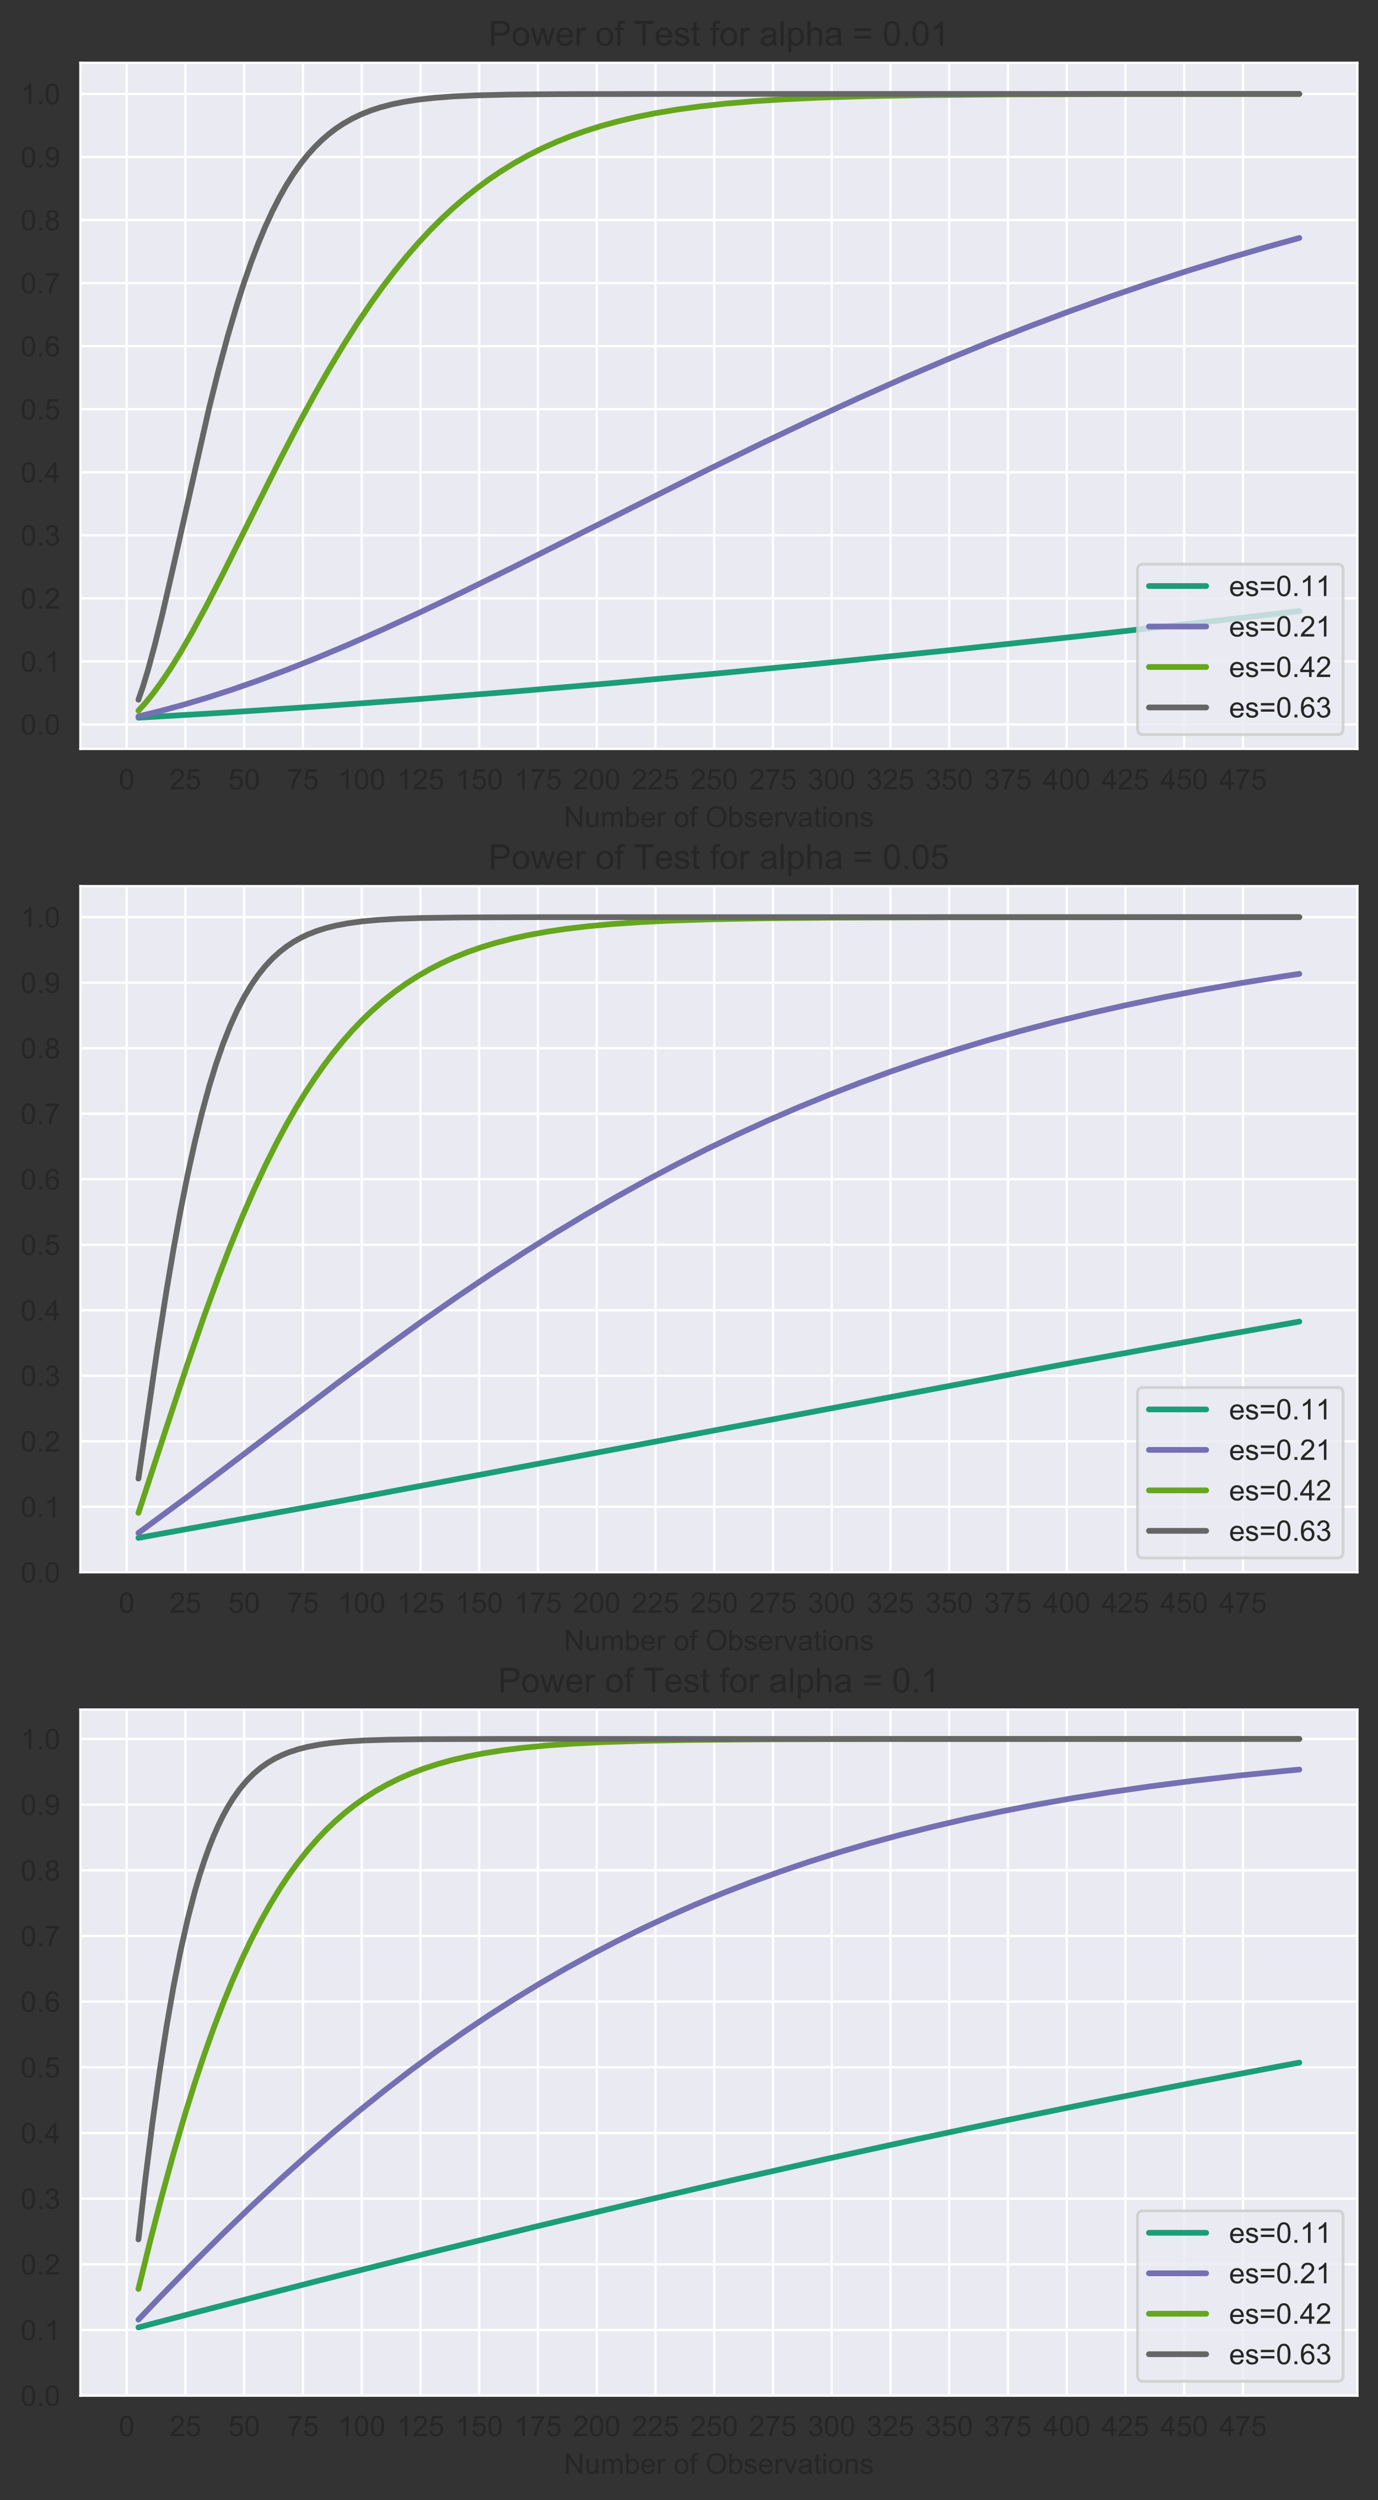 <?xml version="1.0" encoding="utf-8" standalone="no"?>
<!DOCTYPE svg PUBLIC "-//W3C//DTD SVG 1.1//EN"
  "http://www.w3.org/Graphics/SVG/1.1/DTD/svg11.dtd">
<!-- Created with matplotlib (https://matplotlib.org/) -->
<svg height="873.826pt" version="1.1" viewBox="0 0 481.7 873.826" width="481.7pt" xmlns="http://www.w3.org/2000/svg" xmlns:xlink="http://www.w3.org/1999/xlink">
 <rect x="0" y="0" width="481.7" height="873.826" fill="#333333" stroke="none"/>
 <defs>
  <style type="text/css">
*{stroke-linecap:butt;stroke-linejoin:round;}
  </style>
 </defs>
 <g id="figure_1">
  <g id="patch_1">
   <path d="M 0 873.826 
L 481.7 873.826 
L 481.7 0 
L 0 0 
z
" style="fill:none;"/>
  </g>
  <g id="axes_1">
   <g id="patch_2">
    <path d="M 28.1 261.759 
L 474.5 261.759 
L 474.5 21.936 
L 28.1 21.936 
z
" style="fill:#eaeaf2;"/>
   </g>
   <g id="matplotlib.axis_1">
    <g id="xtick_1">
     <g id="line2d_1">
      <path clip-path="url(#pb8bb572264)" d="M 44.283 261.759 
L 44.283 21.936 
" style="fill:none;stroke:#ffffff;stroke-linecap:round;stroke-width:0.8;"/>
     </g>
     <g id="text_1">
      <!-- 0 -->
      <defs>
       <path d="M 4.156 35.297 
Q 4.156 48 6.766 55.734 
Q 9.375 63.484 14.516 67.672 
Q 19.672 71.875 27.484 71.875 
Q 33.25 71.875 37.594 69.547 
Q 41.938 67.234 44.766 62.859 
Q 47.609 58.5 49.219 52.219 
Q 50.828 45.953 50.828 35.297 
Q 50.828 22.703 48.234 14.969 
Q 45.656 7.234 40.5 3 
Q 35.359 -1.219 27.484 -1.219 
Q 17.141 -1.219 11.234 6.203 
Q 4.156 15.141 4.156 35.297 
z
M 13.188 35.297 
Q 13.188 17.672 17.312 11.828 
Q 21.438 6 27.484 6 
Q 33.547 6 37.672 11.859 
Q 41.797 17.719 41.797 35.297 
Q 41.797 52.984 37.672 58.781 
Q 33.547 64.594 27.391 64.594 
Q 21.344 64.594 17.719 59.469 
Q 13.188 52.938 13.188 35.297 
z
" id="ArialMT-48"/>
      </defs>
      <g style="fill:#262626;" transform="translate(41.503 275.917)scale(0.1 -0.1)">
       <use xlink:href="#ArialMT-48"/>
      </g>
     </g>
    </g>
    <g id="xtick_2">
     <g id="line2d_2">
      <path clip-path="url(#pb8bb572264)" d="M 64.821 261.759 
L 64.821 21.936 
" style="fill:none;stroke:#ffffff;stroke-linecap:round;stroke-width:0.8;"/>
     </g>
     <g id="text_2">
      <!-- 25 -->
      <defs>
       <path d="M 50.344 8.453 
L 50.344 0 
L 3.031 0 
Q 2.938 3.172 4.047 6.109 
Q 5.859 10.938 9.828 15.625 
Q 13.812 20.312 21.344 26.469 
Q 33.016 36.031 37.109 41.625 
Q 41.219 47.219 41.219 52.203 
Q 41.219 57.422 37.469 61 
Q 33.734 64.594 27.734 64.594 
Q 21.391 64.594 17.578 60.781 
Q 13.766 56.984 13.719 50.25 
L 4.688 51.172 
Q 5.609 61.281 11.656 66.578 
Q 17.719 71.875 27.938 71.875 
Q 38.234 71.875 44.234 66.156 
Q 50.25 60.453 50.25 52 
Q 50.25 47.703 48.484 43.547 
Q 46.734 39.406 42.656 34.812 
Q 38.578 30.219 29.109 22.219 
Q 21.188 15.578 18.938 13.203 
Q 16.703 10.844 15.234 8.453 
z
" id="ArialMT-50"/>
       <path d="M 4.156 18.75 
L 13.375 19.531 
Q 14.406 12.797 18.141 9.391 
Q 21.875 6 27.156 6 
Q 33.5 6 37.891 10.781 
Q 42.281 15.578 42.281 23.484 
Q 42.281 31 38.062 35.344 
Q 33.844 39.703 27 39.703 
Q 22.75 39.703 19.328 37.766 
Q 15.922 35.844 13.969 32.766 
L 5.719 33.844 
L 12.641 70.609 
L 48.25 70.609 
L 48.25 62.203 
L 19.672 62.203 
L 15.828 42.969 
Q 22.266 47.469 29.344 47.469 
Q 38.719 47.469 45.156 40.969 
Q 51.609 34.469 51.609 24.266 
Q 51.609 14.547 45.953 7.469 
Q 39.062 -1.219 27.156 -1.219 
Q 17.391 -1.219 11.203 4.25 
Q 5.031 9.719 4.156 18.75 
z
" id="ArialMT-53"/>
      </defs>
      <g style="fill:#262626;" transform="translate(59.26 275.917)scale(0.1 -0.1)">
       <use xlink:href="#ArialMT-50"/>
       <use x="55.615" xlink:href="#ArialMT-53"/>
      </g>
     </g>
    </g>
    <g id="xtick_3">
     <g id="line2d_3">
      <path clip-path="url(#pb8bb572264)" d="M 85.358 261.759 
L 85.358 21.936 
" style="fill:none;stroke:#ffffff;stroke-linecap:round;stroke-width:0.8;"/>
     </g>
     <g id="text_3">
      <!-- 50 -->
      <g style="fill:#262626;" transform="translate(79.797 275.917)scale(0.1 -0.1)">
       <use xlink:href="#ArialMT-53"/>
       <use x="55.615" xlink:href="#ArialMT-48"/>
      </g>
     </g>
    </g>
    <g id="xtick_4">
     <g id="line2d_4">
      <path clip-path="url(#pb8bb572264)" d="M 105.896 261.759 
L 105.896 21.936 
" style="fill:none;stroke:#ffffff;stroke-linecap:round;stroke-width:0.8;"/>
     </g>
     <g id="text_4">
      <!-- 75 -->
      <defs>
       <path d="M 4.734 62.203 
L 4.734 70.656 
L 51.078 70.656 
L 51.078 63.812 
Q 44.234 56.547 37.516 44.484 
Q 30.812 32.422 27.156 19.672 
Q 24.516 10.688 23.781 0 
L 14.75 0 
Q 14.891 8.453 18.062 20.406 
Q 21.234 32.375 27.172 43.484 
Q 33.109 54.594 39.797 62.203 
z
" id="ArialMT-55"/>
      </defs>
      <g style="fill:#262626;" transform="translate(100.335 275.917)scale(0.1 -0.1)">
       <use xlink:href="#ArialMT-55"/>
       <use x="55.615" xlink:href="#ArialMT-53"/>
      </g>
     </g>
    </g>
    <g id="xtick_5">
     <g id="line2d_5">
      <path clip-path="url(#pb8bb572264)" d="M 126.433 261.759 
L 126.433 21.936 
" style="fill:none;stroke:#ffffff;stroke-linecap:round;stroke-width:0.8;"/>
     </g>
     <g id="text_5">
      <!-- 100 -->
      <defs>
       <path d="M 37.25 0 
L 28.469 0 
L 28.469 56 
Q 25.297 52.984 20.141 49.953 
Q 14.984 46.922 10.891 45.406 
L 10.891 53.906 
Q 18.266 57.375 23.781 62.297 
Q 29.297 67.234 31.594 71.875 
L 37.25 71.875 
z
" id="ArialMT-49"/>
      </defs>
      <g style="fill:#262626;" transform="translate(118.091 275.917)scale(0.1 -0.1)">
       <use xlink:href="#ArialMT-49"/>
       <use x="55.615" xlink:href="#ArialMT-48"/>
       <use x="111.23" xlink:href="#ArialMT-48"/>
      </g>
     </g>
    </g>
    <g id="xtick_6">
     <g id="line2d_6">
      <path clip-path="url(#pb8bb572264)" d="M 146.97 261.759 
L 146.97 21.936 
" style="fill:none;stroke:#ffffff;stroke-linecap:round;stroke-width:0.8;"/>
     </g>
     <g id="text_6">
      <!-- 125 -->
      <g style="fill:#262626;" transform="translate(138.629 275.917)scale(0.1 -0.1)">
       <use xlink:href="#ArialMT-49"/>
       <use x="55.615" xlink:href="#ArialMT-50"/>
       <use x="111.23" xlink:href="#ArialMT-53"/>
      </g>
     </g>
    </g>
    <g id="xtick_7">
     <g id="line2d_7">
      <path clip-path="url(#pb8bb572264)" d="M 167.508 261.759 
L 167.508 21.936 
" style="fill:none;stroke:#ffffff;stroke-linecap:round;stroke-width:0.8;"/>
     </g>
     <g id="text_7">
      <!-- 150 -->
      <g style="fill:#262626;" transform="translate(159.166 275.917)scale(0.1 -0.1)">
       <use xlink:href="#ArialMT-49"/>
       <use x="55.615" xlink:href="#ArialMT-53"/>
       <use x="111.23" xlink:href="#ArialMT-48"/>
      </g>
     </g>
    </g>
    <g id="xtick_8">
     <g id="line2d_8">
      <path clip-path="url(#pb8bb572264)" d="M 188.045 261.759 
L 188.045 21.936 
" style="fill:none;stroke:#ffffff;stroke-linecap:round;stroke-width:0.8;"/>
     </g>
     <g id="text_8">
      <!-- 175 -->
      <g style="fill:#262626;" transform="translate(179.704 275.917)scale(0.1 -0.1)">
       <use xlink:href="#ArialMT-49"/>
       <use x="55.615" xlink:href="#ArialMT-55"/>
       <use x="111.23" xlink:href="#ArialMT-53"/>
      </g>
     </g>
    </g>
    <g id="xtick_9">
     <g id="line2d_9">
      <path clip-path="url(#pb8bb572264)" d="M 208.582 261.759 
L 208.582 21.936 
" style="fill:none;stroke:#ffffff;stroke-linecap:round;stroke-width:0.8;"/>
     </g>
     <g id="text_9">
      <!-- 200 -->
      <g style="fill:#262626;" transform="translate(200.241 275.917)scale(0.1 -0.1)">
       <use xlink:href="#ArialMT-50"/>
       <use x="55.615" xlink:href="#ArialMT-48"/>
       <use x="111.23" xlink:href="#ArialMT-48"/>
      </g>
     </g>
    </g>
    <g id="xtick_10">
     <g id="line2d_10">
      <path clip-path="url(#pb8bb572264)" d="M 229.12 261.759 
L 229.12 21.936 
" style="fill:none;stroke:#ffffff;stroke-linecap:round;stroke-width:0.8;"/>
     </g>
     <g id="text_10">
      <!-- 225 -->
      <g style="fill:#262626;" transform="translate(220.778 275.917)scale(0.1 -0.1)">
       <use xlink:href="#ArialMT-50"/>
       <use x="55.615" xlink:href="#ArialMT-50"/>
       <use x="111.23" xlink:href="#ArialMT-53"/>
      </g>
     </g>
    </g>
    <g id="xtick_11">
     <g id="line2d_11">
      <path clip-path="url(#pb8bb572264)" d="M 249.657 261.759 
L 249.657 21.936 
" style="fill:none;stroke:#ffffff;stroke-linecap:round;stroke-width:0.8;"/>
     </g>
     <g id="text_11">
      <!-- 250 -->
      <g style="fill:#262626;" transform="translate(241.316 275.917)scale(0.1 -0.1)">
       <use xlink:href="#ArialMT-50"/>
       <use x="55.615" xlink:href="#ArialMT-53"/>
       <use x="111.23" xlink:href="#ArialMT-48"/>
      </g>
     </g>
    </g>
    <g id="xtick_12">
     <g id="line2d_12">
      <path clip-path="url(#pb8bb572264)" d="M 270.194 261.759 
L 270.194 21.936 
" style="fill:none;stroke:#ffffff;stroke-linecap:round;stroke-width:0.8;"/>
     </g>
     <g id="text_12">
      <!-- 275 -->
      <g style="fill:#262626;" transform="translate(261.853 275.917)scale(0.1 -0.1)">
       <use xlink:href="#ArialMT-50"/>
       <use x="55.615" xlink:href="#ArialMT-55"/>
       <use x="111.23" xlink:href="#ArialMT-53"/>
      </g>
     </g>
    </g>
    <g id="xtick_13">
     <g id="line2d_13">
      <path clip-path="url(#pb8bb572264)" d="M 290.732 261.759 
L 290.732 21.936 
" style="fill:none;stroke:#ffffff;stroke-linecap:round;stroke-width:0.8;"/>
     </g>
     <g id="text_13">
      <!-- 300 -->
      <defs>
       <path d="M 4.203 18.891 
L 12.984 20.062 
Q 14.5 12.594 18.141 9.297 
Q 21.781 6 27 6 
Q 33.203 6 37.469 10.297 
Q 41.75 14.594 41.75 20.953 
Q 41.75 27 37.797 30.922 
Q 33.844 34.859 27.734 34.859 
Q 25.25 34.859 21.531 33.891 
L 22.516 41.609 
Q 23.391 41.5 23.922 41.5 
Q 29.547 41.5 34.031 44.422 
Q 38.531 47.359 38.531 53.469 
Q 38.531 58.297 35.25 61.469 
Q 31.984 64.656 26.812 64.656 
Q 21.688 64.656 18.266 61.422 
Q 14.844 58.203 13.875 51.766 
L 5.078 53.328 
Q 6.688 62.156 12.391 67.016 
Q 18.109 71.875 26.609 71.875 
Q 32.469 71.875 37.391 69.359 
Q 42.328 66.844 44.938 62.5 
Q 47.562 58.156 47.562 53.266 
Q 47.562 48.641 45.062 44.828 
Q 42.578 41.016 37.703 38.766 
Q 44.047 37.312 47.562 32.688 
Q 51.078 28.078 51.078 21.141 
Q 51.078 11.766 44.234 5.25 
Q 37.406 -1.266 26.953 -1.266 
Q 17.531 -1.266 11.297 4.344 
Q 5.078 9.969 4.203 18.891 
z
" id="ArialMT-51"/>
      </defs>
      <g style="fill:#262626;" transform="translate(282.39 275.917)scale(0.1 -0.1)">
       <use xlink:href="#ArialMT-51"/>
       <use x="55.615" xlink:href="#ArialMT-48"/>
       <use x="111.23" xlink:href="#ArialMT-48"/>
      </g>
     </g>
    </g>
    <g id="xtick_14">
     <g id="line2d_14">
      <path clip-path="url(#pb8bb572264)" d="M 311.269 261.759 
L 311.269 21.936 
" style="fill:none;stroke:#ffffff;stroke-linecap:round;stroke-width:0.8;"/>
     </g>
     <g id="text_14">
      <!-- 325 -->
      <g style="fill:#262626;" transform="translate(302.928 275.917)scale(0.1 -0.1)">
       <use xlink:href="#ArialMT-51"/>
       <use x="55.615" xlink:href="#ArialMT-50"/>
       <use x="111.23" xlink:href="#ArialMT-53"/>
      </g>
     </g>
    </g>
    <g id="xtick_15">
     <g id="line2d_15">
      <path clip-path="url(#pb8bb572264)" d="M 331.806 261.759 
L 331.806 21.936 
" style="fill:none;stroke:#ffffff;stroke-linecap:round;stroke-width:0.8;"/>
     </g>
     <g id="text_15">
      <!-- 350 -->
      <g style="fill:#262626;" transform="translate(323.465 275.917)scale(0.1 -0.1)">
       <use xlink:href="#ArialMT-51"/>
       <use x="55.615" xlink:href="#ArialMT-53"/>
       <use x="111.23" xlink:href="#ArialMT-48"/>
      </g>
     </g>
    </g>
    <g id="xtick_16">
     <g id="line2d_16">
      <path clip-path="url(#pb8bb572264)" d="M 352.344 261.759 
L 352.344 21.936 
" style="fill:none;stroke:#ffffff;stroke-linecap:round;stroke-width:0.8;"/>
     </g>
     <g id="text_16">
      <!-- 375 -->
      <g style="fill:#262626;" transform="translate(344.002 275.917)scale(0.1 -0.1)">
       <use xlink:href="#ArialMT-51"/>
       <use x="55.615" xlink:href="#ArialMT-55"/>
       <use x="111.23" xlink:href="#ArialMT-53"/>
      </g>
     </g>
    </g>
    <g id="xtick_17">
     <g id="line2d_17">
      <path clip-path="url(#pb8bb572264)" d="M 372.881 261.759 
L 372.881 21.936 
" style="fill:none;stroke:#ffffff;stroke-linecap:round;stroke-width:0.8;"/>
     </g>
     <g id="text_17">
      <!-- 400 -->
      <defs>
       <path d="M 32.328 0 
L 32.328 17.141 
L 1.266 17.141 
L 1.266 25.203 
L 33.938 71.578 
L 41.109 71.578 
L 41.109 25.203 
L 50.781 25.203 
L 50.781 17.141 
L 41.109 17.141 
L 41.109 0 
z
M 32.328 25.203 
L 32.328 57.469 
L 9.906 25.203 
z
" id="ArialMT-52"/>
      </defs>
      <g style="fill:#262626;" transform="translate(364.54 275.917)scale(0.1 -0.1)">
       <use xlink:href="#ArialMT-52"/>
       <use x="55.615" xlink:href="#ArialMT-48"/>
       <use x="111.23" xlink:href="#ArialMT-48"/>
      </g>
     </g>
    </g>
    <g id="xtick_18">
     <g id="line2d_18">
      <path clip-path="url(#pb8bb572264)" d="M 393.419 261.759 
L 393.419 21.936 
" style="fill:none;stroke:#ffffff;stroke-linecap:round;stroke-width:0.8;"/>
     </g>
     <g id="text_18">
      <!-- 425 -->
      <g style="fill:#262626;" transform="translate(385.077 275.917)scale(0.1 -0.1)">
       <use xlink:href="#ArialMT-52"/>
       <use x="55.615" xlink:href="#ArialMT-50"/>
       <use x="111.23" xlink:href="#ArialMT-53"/>
      </g>
     </g>
    </g>
    <g id="xtick_19">
     <g id="line2d_19">
      <path clip-path="url(#pb8bb572264)" d="M 413.956 261.759 
L 413.956 21.936 
" style="fill:none;stroke:#ffffff;stroke-linecap:round;stroke-width:0.8;"/>
     </g>
     <g id="text_19">
      <!-- 450 -->
      <g style="fill:#262626;" transform="translate(405.614 275.917)scale(0.1 -0.1)">
       <use xlink:href="#ArialMT-52"/>
       <use x="55.615" xlink:href="#ArialMT-53"/>
       <use x="111.23" xlink:href="#ArialMT-48"/>
      </g>
     </g>
    </g>
    <g id="xtick_20">
     <g id="line2d_20">
      <path clip-path="url(#pb8bb572264)" d="M 434.493 261.759 
L 434.493 21.936 
" style="fill:none;stroke:#ffffff;stroke-linecap:round;stroke-width:0.8;"/>
     </g>
     <g id="text_20">
      <!-- 475 -->
      <g style="fill:#262626;" transform="translate(426.152 275.917)scale(0.1 -0.1)">
       <use xlink:href="#ArialMT-52"/>
       <use x="55.615" xlink:href="#ArialMT-55"/>
       <use x="111.23" xlink:href="#ArialMT-53"/>
      </g>
     </g>
    </g>
    <g id="text_21">
     <!-- Number of Observations -->
     <defs>
      <path d="M 7.625 0 
L 7.625 71.578 
L 17.328 71.578 
L 54.938 15.375 
L 54.938 71.578 
L 64.016 71.578 
L 64.016 0 
L 54.297 0 
L 16.703 56.25 
L 16.703 0 
z
" id="ArialMT-78"/>
      <path d="M 40.578 0 
L 40.578 7.625 
Q 34.516 -1.172 24.125 -1.172 
Q 19.531 -1.172 15.547 0.578 
Q 11.578 2.344 9.641 5 
Q 7.719 7.672 6.938 11.531 
Q 6.391 14.109 6.391 19.734 
L 6.391 51.859 
L 15.188 51.859 
L 15.188 23.094 
Q 15.188 16.219 15.719 13.812 
Q 16.547 10.359 19.234 8.375 
Q 21.922 6.391 25.875 6.391 
Q 29.828 6.391 33.297 8.422 
Q 36.766 10.453 38.203 13.938 
Q 39.656 17.438 39.656 24.078 
L 39.656 51.859 
L 48.438 51.859 
L 48.438 0 
z
" id="ArialMT-117"/>
      <path d="M 6.594 0 
L 6.594 51.859 
L 14.453 51.859 
L 14.453 44.578 
Q 16.891 48.391 20.938 50.703 
Q 25 53.031 30.172 53.031 
Q 35.938 53.031 39.625 50.641 
Q 43.312 48.25 44.828 43.953 
Q 50.984 53.031 60.844 53.031 
Q 68.562 53.031 72.703 48.75 
Q 76.859 44.484 76.859 35.594 
L 76.859 0 
L 68.109 0 
L 68.109 32.672 
Q 68.109 37.938 67.25 40.25 
Q 66.406 42.578 64.156 43.984 
Q 61.922 45.406 58.891 45.406 
Q 53.422 45.406 49.797 41.766 
Q 46.188 38.141 46.188 30.125 
L 46.188 0 
L 37.406 0 
L 37.406 33.688 
Q 37.406 39.547 35.25 42.469 
Q 33.109 45.406 28.219 45.406 
Q 24.516 45.406 21.359 43.453 
Q 18.219 41.5 16.797 37.734 
Q 15.375 33.984 15.375 26.906 
L 15.375 0 
z
" id="ArialMT-109"/>
      <path d="M 14.703 0 
L 6.547 0 
L 6.547 71.578 
L 15.328 71.578 
L 15.328 46.047 
Q 20.906 53.031 29.547 53.031 
Q 34.328 53.031 38.594 51.094 
Q 42.875 49.172 45.625 45.672 
Q 48.391 42.188 49.953 37.25 
Q 51.516 32.328 51.516 26.703 
Q 51.516 13.375 44.922 6.094 
Q 38.328 -1.172 29.109 -1.172 
Q 19.922 -1.172 14.703 6.5 
z
M 14.594 26.312 
Q 14.594 17 17.141 12.844 
Q 21.297 6.062 28.375 6.062 
Q 34.125 6.062 38.328 11.062 
Q 42.531 16.062 42.531 25.984 
Q 42.531 36.141 38.5 40.969 
Q 34.469 45.797 28.766 45.797 
Q 23 45.797 18.797 40.797 
Q 14.594 35.797 14.594 26.312 
z
" id="ArialMT-98"/>
      <path d="M 42.094 16.703 
L 51.172 15.578 
Q 49.031 7.625 43.219 3.219 
Q 37.406 -1.172 28.375 -1.172 
Q 17 -1.172 10.328 5.828 
Q 3.656 12.844 3.656 25.484 
Q 3.656 38.578 10.391 45.797 
Q 17.141 53.031 27.875 53.031 
Q 38.281 53.031 44.875 45.953 
Q 51.469 38.875 51.469 26.031 
Q 51.469 25.25 51.422 23.688 
L 12.75 23.688 
Q 13.234 15.141 17.578 10.594 
Q 21.922 6.062 28.422 6.062 
Q 33.25 6.062 36.672 8.594 
Q 40.094 11.141 42.094 16.703 
z
M 13.234 30.906 
L 42.188 30.906 
Q 41.609 37.453 38.875 40.719 
Q 34.672 45.797 27.984 45.797 
Q 21.922 45.797 17.797 41.75 
Q 13.672 37.703 13.234 30.906 
z
" id="ArialMT-101"/>
      <path d="M 6.5 0 
L 6.5 51.859 
L 14.406 51.859 
L 14.406 44 
Q 17.438 49.516 20 51.266 
Q 22.562 53.031 25.641 53.031 
Q 30.078 53.031 34.672 50.203 
L 31.641 42.047 
Q 28.422 43.953 25.203 43.953 
Q 22.312 43.953 20.016 42.219 
Q 17.719 40.484 16.75 37.406 
Q 15.281 32.719 15.281 27.156 
L 15.281 0 
z
" id="ArialMT-114"/>
      <path id="ArialMT-32"/>
      <path d="M 3.328 25.922 
Q 3.328 40.328 11.328 47.266 
Q 18.016 53.031 27.641 53.031 
Q 38.328 53.031 45.109 46.016 
Q 51.906 39.016 51.906 26.656 
Q 51.906 16.656 48.906 10.906 
Q 45.906 5.172 40.156 2 
Q 34.422 -1.172 27.641 -1.172 
Q 16.75 -1.172 10.031 5.812 
Q 3.328 12.797 3.328 25.922 
z
M 12.359 25.922 
Q 12.359 15.969 16.703 11.016 
Q 21.047 6.062 27.641 6.062 
Q 34.188 6.062 38.531 11.031 
Q 42.875 16.016 42.875 26.219 
Q 42.875 35.844 38.5 40.797 
Q 34.125 45.75 27.641 45.75 
Q 21.047 45.75 16.703 40.812 
Q 12.359 35.891 12.359 25.922 
z
" id="ArialMT-111"/>
      <path d="M 8.688 0 
L 8.688 45.016 
L 0.922 45.016 
L 0.922 51.859 
L 8.688 51.859 
L 8.688 57.375 
Q 8.688 62.594 9.625 65.141 
Q 10.891 68.562 14.078 70.672 
Q 17.281 72.797 23.047 72.797 
Q 26.766 72.797 31.25 71.922 
L 29.938 64.266 
Q 27.203 64.75 24.75 64.75 
Q 20.75 64.75 19.094 63.031 
Q 17.438 61.328 17.438 56.641 
L 17.438 51.859 
L 27.547 51.859 
L 27.547 45.016 
L 17.438 45.016 
L 17.438 0 
z
" id="ArialMT-102"/>
      <path d="M 4.828 34.859 
Q 4.828 52.688 14.391 62.766 
Q 23.969 72.859 39.109 72.859 
Q 49.031 72.859 56.984 68.109 
Q 64.938 63.375 69.109 54.906 
Q 73.297 46.438 73.297 35.688 
Q 73.297 24.812 68.891 16.219 
Q 64.5 7.625 56.438 3.203 
Q 48.391 -1.219 39.062 -1.219 
Q 28.953 -1.219 20.984 3.656 
Q 13.031 8.547 8.922 16.984 
Q 4.828 25.438 4.828 34.859 
z
M 14.594 34.719 
Q 14.594 21.781 21.547 14.328 
Q 28.516 6.891 39.016 6.891 
Q 49.703 6.891 56.609 14.406 
Q 63.531 21.922 63.531 35.75 
Q 63.531 44.484 60.578 51 
Q 57.625 57.516 51.922 61.109 
Q 46.234 64.703 39.156 64.703 
Q 29.109 64.703 21.844 57.781 
Q 14.594 50.875 14.594 34.719 
z
" id="ArialMT-79"/>
      <path d="M 3.078 15.484 
L 11.766 16.844 
Q 12.5 11.625 15.844 8.844 
Q 19.188 6.062 25.203 6.062 
Q 31.25 6.062 34.172 8.516 
Q 37.109 10.984 37.109 14.312 
Q 37.109 17.281 34.516 19 
Q 32.719 20.172 25.531 21.969 
Q 15.875 24.422 12.141 26.203 
Q 8.406 27.984 6.469 31.125 
Q 4.547 34.281 4.547 38.094 
Q 4.547 41.547 6.125 44.5 
Q 7.719 47.469 10.453 49.422 
Q 12.5 50.922 16.031 51.969 
Q 19.578 53.031 23.641 53.031 
Q 29.734 53.031 34.344 51.266 
Q 38.969 49.516 41.156 46.5 
Q 43.359 43.5 44.188 38.484 
L 35.594 37.312 
Q 35.016 41.312 32.203 43.547 
Q 29.391 45.797 24.266 45.797 
Q 18.219 45.797 15.625 43.797 
Q 13.031 41.797 13.031 39.109 
Q 13.031 37.406 14.109 36.031 
Q 15.188 34.625 17.484 33.688 
Q 18.797 33.203 25.25 31.453 
Q 34.578 28.953 38.25 27.359 
Q 41.938 25.781 44.031 22.75 
Q 46.141 19.734 46.141 15.234 
Q 46.141 10.844 43.578 6.953 
Q 41.016 3.078 36.172 0.953 
Q 31.344 -1.172 25.25 -1.172 
Q 15.141 -1.172 9.844 3.031 
Q 4.547 7.234 3.078 15.484 
z
" id="ArialMT-115"/>
      <path d="M 21 0 
L 1.266 51.859 
L 10.547 51.859 
L 21.688 20.797 
Q 23.484 15.766 25 10.359 
Q 26.172 14.453 28.266 20.219 
L 39.797 51.859 
L 48.828 51.859 
L 29.203 0 
z
" id="ArialMT-118"/>
      <path d="M 40.438 6.391 
Q 35.547 2.25 31.031 0.531 
Q 26.516 -1.172 21.344 -1.172 
Q 12.797 -1.172 8.203 3 
Q 3.609 7.172 3.609 13.672 
Q 3.609 17.484 5.344 20.625 
Q 7.078 23.781 9.891 25.688 
Q 12.703 27.594 16.219 28.562 
Q 18.797 29.25 24.031 29.891 
Q 34.672 31.156 39.703 32.906 
Q 39.75 34.719 39.75 35.203 
Q 39.75 40.578 37.25 42.781 
Q 33.891 45.75 27.25 45.75 
Q 21.047 45.75 18.094 43.578 
Q 15.141 41.406 13.719 35.891 
L 5.125 37.062 
Q 6.297 42.578 8.984 45.969 
Q 11.672 49.359 16.75 51.188 
Q 21.828 53.031 28.516 53.031 
Q 35.156 53.031 39.297 51.469 
Q 43.453 49.906 45.406 47.531 
Q 47.359 45.172 48.141 41.547 
Q 48.578 39.312 48.578 33.453 
L 48.578 21.734 
Q 48.578 9.469 49.141 6.219 
Q 49.703 2.984 51.375 0 
L 42.188 0 
Q 40.828 2.734 40.438 6.391 
z
M 39.703 26.031 
Q 34.906 24.078 25.344 22.703 
Q 19.922 21.922 17.672 20.938 
Q 15.438 19.969 14.203 18.094 
Q 12.984 16.219 12.984 13.922 
Q 12.984 10.406 15.641 8.062 
Q 18.312 5.719 23.438 5.719 
Q 28.516 5.719 32.469 7.938 
Q 36.422 10.156 38.281 14.016 
Q 39.703 17 39.703 22.797 
z
" id="ArialMT-97"/>
      <path d="M 25.781 7.859 
L 27.047 0.094 
Q 23.344 -0.688 20.406 -0.688 
Q 15.625 -0.688 12.984 0.828 
Q 10.359 2.344 9.281 4.812 
Q 8.203 7.281 8.203 15.188 
L 8.203 45.016 
L 1.766 45.016 
L 1.766 51.859 
L 8.203 51.859 
L 8.203 64.703 
L 16.938 69.969 
L 16.938 51.859 
L 25.781 51.859 
L 25.781 45.016 
L 16.938 45.016 
L 16.938 14.703 
Q 16.938 10.938 17.406 9.859 
Q 17.875 8.797 18.922 8.156 
Q 19.969 7.516 21.922 7.516 
Q 23.391 7.516 25.781 7.859 
z
" id="ArialMT-116"/>
      <path d="M 6.641 61.469 
L 6.641 71.578 
L 15.438 71.578 
L 15.438 61.469 
z
M 6.641 0 
L 6.641 51.859 
L 15.438 51.859 
L 15.438 0 
z
" id="ArialMT-105"/>
      <path d="M 6.594 0 
L 6.594 51.859 
L 14.5 51.859 
L 14.5 44.484 
Q 20.219 53.031 31 53.031 
Q 35.688 53.031 39.625 51.344 
Q 43.562 49.656 45.516 46.922 
Q 47.469 44.188 48.25 40.438 
Q 48.734 37.984 48.734 31.891 
L 48.734 0 
L 39.938 0 
L 39.938 31.547 
Q 39.938 36.922 38.906 39.578 
Q 37.891 42.234 35.281 43.812 
Q 32.672 45.406 29.156 45.406 
Q 23.531 45.406 19.453 41.844 
Q 15.375 38.281 15.375 28.328 
L 15.375 0 
z
" id="ArialMT-110"/>
     </defs>
     <g style="fill:#262626;" transform="translate(197.114 289.062)scale(0.1 -0.1)">
      <use xlink:href="#ArialMT-78"/>
      <use x="72.217" xlink:href="#ArialMT-117"/>
      <use x="127.832" xlink:href="#ArialMT-109"/>
      <use x="211.133" xlink:href="#ArialMT-98"/>
      <use x="266.748" xlink:href="#ArialMT-101"/>
      <use x="322.363" xlink:href="#ArialMT-114"/>
      <use x="355.664" xlink:href="#ArialMT-32"/>
      <use x="383.447" xlink:href="#ArialMT-111"/>
      <use x="439.062" xlink:href="#ArialMT-102"/>
      <use x="466.846" xlink:href="#ArialMT-32"/>
      <use x="494.629" xlink:href="#ArialMT-79"/>
      <use x="572.412" xlink:href="#ArialMT-98"/>
      <use x="628.027" xlink:href="#ArialMT-115"/>
      <use x="678.027" xlink:href="#ArialMT-101"/>
      <use x="733.643" xlink:href="#ArialMT-114"/>
      <use x="766.943" xlink:href="#ArialMT-118"/>
      <use x="816.943" xlink:href="#ArialMT-97"/>
      <use x="872.559" xlink:href="#ArialMT-116"/>
      <use x="900.342" xlink:href="#ArialMT-105"/>
      <use x="922.559" xlink:href="#ArialMT-111"/>
      <use x="978.174" xlink:href="#ArialMT-110"/>
      <use x="1033.789" xlink:href="#ArialMT-115"/>
     </g>
    </g>
   </g>
   <g id="matplotlib.axis_2">
    <g id="ytick_1">
     <g id="line2d_21">
      <path clip-path="url(#pb8bb572264)" d="M 28.1 253.215 
L 474.5 253.215 
" style="fill:none;stroke:#ffffff;stroke-linecap:round;stroke-width:0.8;"/>
     </g>
     <g id="text_22">
      <!-- 0.0 -->
      <defs>
       <path d="M 9.078 0 
L 9.078 10.016 
L 19.094 10.016 
L 19.094 0 
z
" id="ArialMT-46"/>
      </defs>
      <g style="fill:#262626;" transform="translate(7.2 256.794)scale(0.1 -0.1)">
       <use xlink:href="#ArialMT-48"/>
       <use x="55.615" xlink:href="#ArialMT-46"/>
       <use x="83.398" xlink:href="#ArialMT-48"/>
      </g>
     </g>
    </g>
    <g id="ytick_2">
     <g id="line2d_22">
      <path clip-path="url(#pb8bb572264)" d="M 28.1 231.177 
L 474.5 231.177 
" style="fill:none;stroke:#ffffff;stroke-linecap:round;stroke-width:0.8;"/>
     </g>
     <g id="text_23">
      <!-- 0.1 -->
      <g style="fill:#262626;" transform="translate(7.2 234.756)scale(0.1 -0.1)">
       <use xlink:href="#ArialMT-48"/>
       <use x="55.615" xlink:href="#ArialMT-46"/>
       <use x="83.398" xlink:href="#ArialMT-49"/>
      </g>
     </g>
    </g>
    <g id="ytick_3">
     <g id="line2d_23">
      <path clip-path="url(#pb8bb572264)" d="M 28.1 209.139 
L 474.5 209.139 
" style="fill:none;stroke:#ffffff;stroke-linecap:round;stroke-width:0.8;"/>
     </g>
     <g id="text_24">
      <!-- 0.2 -->
      <g style="fill:#262626;" transform="translate(7.2 212.718)scale(0.1 -0.1)">
       <use xlink:href="#ArialMT-48"/>
       <use x="55.615" xlink:href="#ArialMT-46"/>
       <use x="83.398" xlink:href="#ArialMT-50"/>
      </g>
     </g>
    </g>
    <g id="ytick_4">
     <g id="line2d_24">
      <path clip-path="url(#pb8bb572264)" d="M 28.1 187.101 
L 474.5 187.101 
" style="fill:none;stroke:#ffffff;stroke-linecap:round;stroke-width:0.8;"/>
     </g>
     <g id="text_25">
      <!-- 0.3 -->
      <g style="fill:#262626;" transform="translate(7.2 190.68)scale(0.1 -0.1)">
       <use xlink:href="#ArialMT-48"/>
       <use x="55.615" xlink:href="#ArialMT-46"/>
       <use x="83.398" xlink:href="#ArialMT-51"/>
      </g>
     </g>
    </g>
    <g id="ytick_5">
     <g id="line2d_25">
      <path clip-path="url(#pb8bb572264)" d="M 28.1 165.063 
L 474.5 165.063 
" style="fill:none;stroke:#ffffff;stroke-linecap:round;stroke-width:0.8;"/>
     </g>
     <g id="text_26">
      <!-- 0.4 -->
      <g style="fill:#262626;" transform="translate(7.2 168.642)scale(0.1 -0.1)">
       <use xlink:href="#ArialMT-48"/>
       <use x="55.615" xlink:href="#ArialMT-46"/>
       <use x="83.398" xlink:href="#ArialMT-52"/>
      </g>
     </g>
    </g>
    <g id="ytick_6">
     <g id="line2d_26">
      <path clip-path="url(#pb8bb572264)" d="M 28.1 143.026 
L 474.5 143.026 
" style="fill:none;stroke:#ffffff;stroke-linecap:round;stroke-width:0.8;"/>
     </g>
     <g id="text_27">
      <!-- 0.5 -->
      <g style="fill:#262626;" transform="translate(7.2 146.605)scale(0.1 -0.1)">
       <use xlink:href="#ArialMT-48"/>
       <use x="55.615" xlink:href="#ArialMT-46"/>
       <use x="83.398" xlink:href="#ArialMT-53"/>
      </g>
     </g>
    </g>
    <g id="ytick_7">
     <g id="line2d_27">
      <path clip-path="url(#pb8bb572264)" d="M 28.1 120.988 
L 474.5 120.988 
" style="fill:none;stroke:#ffffff;stroke-linecap:round;stroke-width:0.8;"/>
     </g>
     <g id="text_28">
      <!-- 0.6 -->
      <defs>
       <path d="M 49.75 54.047 
L 41.016 53.375 
Q 39.844 58.547 37.703 60.891 
Q 34.125 64.656 28.906 64.656 
Q 24.703 64.656 21.531 62.312 
Q 17.391 59.281 14.984 53.469 
Q 12.594 47.656 12.5 36.922 
Q 15.672 41.75 20.266 44.094 
Q 24.859 46.438 29.891 46.438 
Q 38.672 46.438 44.844 39.969 
Q 51.031 33.5 51.031 23.25 
Q 51.031 16.5 48.125 10.719 
Q 45.219 4.938 40.141 1.859 
Q 35.062 -1.219 28.609 -1.219 
Q 17.625 -1.219 10.688 6.859 
Q 3.766 14.938 3.766 33.5 
Q 3.766 54.25 11.422 63.672 
Q 18.109 71.875 29.438 71.875 
Q 37.891 71.875 43.281 67.141 
Q 48.688 62.406 49.75 54.047 
z
M 13.875 23.188 
Q 13.875 18.656 15.797 14.5 
Q 17.719 10.359 21.188 8.172 
Q 24.656 6 28.469 6 
Q 34.031 6 38.031 10.484 
Q 42.047 14.984 42.047 22.703 
Q 42.047 30.125 38.078 34.391 
Q 34.125 38.672 28.125 38.672 
Q 22.172 38.672 18.016 34.391 
Q 13.875 30.125 13.875 23.188 
z
" id="ArialMT-54"/>
      </defs>
      <g style="fill:#262626;" transform="translate(7.2 124.567)scale(0.1 -0.1)">
       <use xlink:href="#ArialMT-48"/>
       <use x="55.615" xlink:href="#ArialMT-46"/>
       <use x="83.398" xlink:href="#ArialMT-54"/>
      </g>
     </g>
    </g>
    <g id="ytick_8">
     <g id="line2d_28">
      <path clip-path="url(#pb8bb572264)" d="M 28.1 98.95 
L 474.5 98.95 
" style="fill:none;stroke:#ffffff;stroke-linecap:round;stroke-width:0.8;"/>
     </g>
     <g id="text_29">
      <!-- 0.7 -->
      <g style="fill:#262626;" transform="translate(7.2 102.529)scale(0.1 -0.1)">
       <use xlink:href="#ArialMT-48"/>
       <use x="55.615" xlink:href="#ArialMT-46"/>
       <use x="83.398" xlink:href="#ArialMT-55"/>
      </g>
     </g>
    </g>
    <g id="ytick_9">
     <g id="line2d_29">
      <path clip-path="url(#pb8bb572264)" d="M 28.1 76.912 
L 474.5 76.912 
" style="fill:none;stroke:#ffffff;stroke-linecap:round;stroke-width:0.8;"/>
     </g>
     <g id="text_30">
      <!-- 0.8 -->
      <defs>
       <path d="M 17.672 38.812 
Q 12.203 40.828 9.562 44.531 
Q 6.938 48.25 6.938 53.422 
Q 6.938 61.234 12.547 66.547 
Q 18.172 71.875 27.484 71.875 
Q 36.859 71.875 42.578 66.422 
Q 48.297 60.984 48.297 53.172 
Q 48.297 48.188 45.672 44.5 
Q 43.062 40.828 37.75 38.812 
Q 44.344 36.672 47.781 31.875 
Q 51.219 27.094 51.219 20.453 
Q 51.219 11.281 44.719 5.031 
Q 38.234 -1.219 27.641 -1.219 
Q 17.047 -1.219 10.547 5.047 
Q 4.047 11.328 4.047 20.703 
Q 4.047 27.688 7.594 32.391 
Q 11.141 37.109 17.672 38.812 
z
M 15.922 53.719 
Q 15.922 48.641 19.188 45.406 
Q 22.469 42.188 27.688 42.188 
Q 32.766 42.188 36.016 45.375 
Q 39.266 48.578 39.266 53.219 
Q 39.266 58.062 35.906 61.359 
Q 32.562 64.656 27.594 64.656 
Q 22.562 64.656 19.234 61.422 
Q 15.922 58.203 15.922 53.719 
z
M 13.094 20.656 
Q 13.094 16.891 14.875 13.375 
Q 16.656 9.859 20.172 7.922 
Q 23.688 6 27.734 6 
Q 34.031 6 38.125 10.047 
Q 42.234 14.109 42.234 20.359 
Q 42.234 26.703 38.016 30.859 
Q 33.797 35.016 27.438 35.016 
Q 21.234 35.016 17.156 30.906 
Q 13.094 26.812 13.094 20.656 
z
" id="ArialMT-56"/>
      </defs>
      <g style="fill:#262626;" transform="translate(7.2 80.491)scale(0.1 -0.1)">
       <use xlink:href="#ArialMT-48"/>
       <use x="55.615" xlink:href="#ArialMT-46"/>
       <use x="83.398" xlink:href="#ArialMT-56"/>
      </g>
     </g>
    </g>
    <g id="ytick_10">
     <g id="line2d_30">
      <path clip-path="url(#pb8bb572264)" d="M 28.1 54.874 
L 474.5 54.874 
" style="fill:none;stroke:#ffffff;stroke-linecap:round;stroke-width:0.8;"/>
     </g>
     <g id="text_31">
      <!-- 0.9 -->
      <defs>
       <path d="M 5.469 16.547 
L 13.922 17.328 
Q 14.984 11.375 18.016 8.688 
Q 21.047 6 25.781 6 
Q 29.828 6 32.875 7.859 
Q 35.938 9.719 37.891 12.812 
Q 39.844 15.922 41.156 21.188 
Q 42.484 26.469 42.484 31.938 
Q 42.484 32.516 42.438 33.688 
Q 39.797 29.5 35.234 26.875 
Q 30.672 24.266 25.344 24.266 
Q 16.453 24.266 10.297 30.703 
Q 4.156 37.156 4.156 47.703 
Q 4.156 58.594 10.578 65.234 
Q 17 71.875 26.656 71.875 
Q 33.641 71.875 39.422 68.109 
Q 45.219 64.359 48.219 57.391 
Q 51.219 50.438 51.219 37.25 
Q 51.219 23.531 48.234 15.406 
Q 45.266 7.281 39.375 3.031 
Q 33.5 -1.219 25.594 -1.219 
Q 17.188 -1.219 11.859 3.438 
Q 6.547 8.109 5.469 16.547 
z
M 41.453 48.141 
Q 41.453 55.719 37.422 60.156 
Q 33.406 64.594 27.734 64.594 
Q 21.875 64.594 17.531 59.812 
Q 13.188 55.031 13.188 47.406 
Q 13.188 40.578 17.312 36.297 
Q 21.438 32.031 27.484 32.031 
Q 33.594 32.031 37.516 36.297 
Q 41.453 40.578 41.453 48.141 
z
" id="ArialMT-57"/>
      </defs>
      <g style="fill:#262626;" transform="translate(7.2 58.453)scale(0.1 -0.1)">
       <use xlink:href="#ArialMT-48"/>
       <use x="55.615" xlink:href="#ArialMT-46"/>
       <use x="83.398" xlink:href="#ArialMT-57"/>
      </g>
     </g>
    </g>
    <g id="ytick_11">
     <g id="line2d_31">
      <path clip-path="url(#pb8bb572264)" d="M 28.1 32.837 
L 474.5 32.837 
" style="fill:none;stroke:#ffffff;stroke-linecap:round;stroke-width:0.8;"/>
     </g>
     <g id="text_32">
      <!-- 1.0 -->
      <g style="fill:#262626;" transform="translate(7.2 36.416)scale(0.1 -0.1)">
       <use xlink:href="#ArialMT-49"/>
       <use x="55.615" xlink:href="#ArialMT-46"/>
       <use x="83.398" xlink:href="#ArialMT-48"/>
      </g>
     </g>
    </g>
   </g>
   <g id="line2d_32">
    <path clip-path="url(#pb8bb572264)" d="M 48.391 250.858 
L 78.786 249.054 
L 110.824 246.937 
L 144.506 244.486 
L 179.009 241.748 
L 214.333 238.724 
L 251.3 235.337 
L 290.732 231.497 
L 331.806 227.271 
L 376.167 222.48 
L 423.814 217.107 
L 454.209 213.575 
L 454.209 213.575 
" style="fill:none;stroke:#1b9e77;stroke-linecap:round;stroke-width:2;"/>
   </g>
   <g id="line2d_33">
    <path clip-path="url(#pb8bb572264)" d="M 48.391 250.39 
L 55.784 248.587 
L 63.999 246.361 
L 72.214 243.919 
L 81.251 240.996 
L 90.287 237.843 
L 100.145 234.162 
L 110.824 229.917 
L 121.504 225.434 
L 133.005 220.375 
L 146.149 214.345 
L 160.936 207.308 
L 179.009 198.443 
L 205.296 185.265 
L 245.55 165.089 
L 266.087 155.057 
L 284.16 146.478 
L 300.59 138.927 
L 316.198 132.002 
L 330.985 125.682 
L 345.772 119.612 
L 359.737 114.116 
L 373.703 108.855 
L 387.668 103.834 
L 401.633 99.053 
L 415.599 94.512 
L 429.564 90.208 
L 443.53 86.137 
L 454.209 83.179 
L 454.209 83.179 
" style="fill:none;stroke:#7570b3;stroke-linecap:round;stroke-width:2;"/>
   </g>
   <g id="line2d_34">
    <path clip-path="url(#pb8bb572264)" d="M 48.391 248.381 
L 50.855 245.669 
L 53.32 242.64 
L 56.606 238.159 
L 59.892 233.225 
L 63.178 227.895 
L 67.285 220.762 
L 72.214 211.654 
L 77.965 200.493 
L 87.001 182.379 
L 97.681 161.056 
L 104.253 148.413 
L 110.003 137.825 
L 114.932 129.17 
L 119.861 120.945 
L 124.79 113.175 
L 129.719 105.877 
L 133.826 100.161 
L 137.934 94.776 
L 142.041 89.72 
L 146.149 84.986 
L 150.256 80.567 
L 154.364 76.451 
L 158.471 72.629 
L 162.579 69.087 
L 166.686 65.812 
L 170.794 62.79 
L 174.901 60.009 
L 179.83 56.968 
L 184.759 54.228 
L 189.688 51.765 
L 194.617 49.557 
L 199.546 47.583 
L 204.475 45.821 
L 210.225 44.007 
L 215.976 42.428 
L 222.548 40.875 
L 229.12 39.557 
L 236.513 38.316 
L 244.728 37.189 
L 253.764 36.202 
L 263.622 35.368 
L 274.302 34.687 
L 287.446 34.086 
L 303.054 33.614 
L 322.77 33.258 
L 349.879 33.014 
L 392.597 32.88 
L 454.209 32.837 
L 454.209 32.837 
" style="fill:none;stroke:#66a61e;stroke-linecap:round;stroke-width:2;"/>
   </g>
   <g id="line2d_35">
    <path clip-path="url(#pb8bb572264)" d="M 48.391 244.569 
L 50.034 239.778 
L 51.677 234.371 
L 54.141 225.307 
L 56.606 215.347 
L 59.892 201.121 
L 73.036 142.864 
L 76.322 129.691 
L 79.608 117.479 
L 82.894 106.308 
L 85.358 98.635 
L 87.823 91.566 
L 90.287 85.089 
L 92.752 79.185 
L 95.216 73.829 
L 97.681 68.991 
L 100.145 64.64 
L 102.61 60.741 
L 105.074 57.261 
L 107.538 54.166 
L 110.003 51.42 
L 112.467 48.994 
L 114.932 46.855 
L 117.396 44.975 
L 119.861 43.327 
L 123.147 41.448 
L 126.433 39.883 
L 129.719 38.585 
L 133.005 37.513 
L 137.112 36.436 
L 141.22 35.595 
L 146.149 34.831 
L 151.899 34.194 
L 158.471 33.704 
L 166.686 33.326 
L 178.187 33.052 
L 195.438 32.897 
L 234.049 32.837 
L 454.209 32.837 
L 454.209 32.837 
" style="fill:none;stroke:#666666;stroke-linecap:round;stroke-width:2;"/>
   </g>
   <g id="patch_3">
    <path d="M 28.1 261.759 
L 28.1 21.936 
" style="fill:none;stroke:#ffffff;stroke-linecap:square;stroke-linejoin:miter;stroke-width:0.8;"/>
   </g>
   <g id="patch_4">
    <path d="M 474.5 261.759 
L 474.5 21.936 
" style="fill:none;stroke:#ffffff;stroke-linecap:square;stroke-linejoin:miter;stroke-width:0.8;"/>
   </g>
   <g id="patch_5">
    <path d="M 28.1 261.759 
L 474.5 261.759 
" style="fill:none;stroke:#ffffff;stroke-linecap:square;stroke-linejoin:miter;stroke-width:0.8;"/>
   </g>
   <g id="patch_6">
    <path d="M 28.1 21.936 
L 474.5 21.936 
" style="fill:none;stroke:#ffffff;stroke-linecap:square;stroke-linejoin:miter;stroke-width:0.8;"/>
   </g>
   <g id="text_33">
    <!-- Power of Test for alpha = 0.01 -->
    <defs>
     <path d="M 7.719 0 
L 7.719 71.578 
L 34.719 71.578 
Q 41.844 71.578 45.609 70.906 
Q 50.875 70.016 54.438 67.547 
Q 58.016 65.094 60.188 60.641 
Q 62.359 56.203 62.359 50.875 
Q 62.359 41.75 56.547 35.422 
Q 50.734 29.109 35.547 29.109 
L 17.188 29.109 
L 17.188 0 
z
M 17.188 37.547 
L 35.688 37.547 
Q 44.875 37.547 48.734 40.969 
Q 52.594 44.391 52.594 50.594 
Q 52.594 55.078 50.312 58.266 
Q 48.047 61.469 44.344 62.5 
Q 41.938 63.141 35.5 63.141 
L 17.188 63.141 
z
" id="ArialMT-80"/>
     <path d="M 16.156 0 
L 0.297 51.859 
L 9.375 51.859 
L 17.625 21.922 
L 20.703 10.797 
Q 20.906 11.625 23.391 21.484 
L 31.641 51.859 
L 40.672 51.859 
L 48.438 21.781 
L 51.031 11.859 
L 54 21.875 
L 62.891 51.859 
L 71.438 51.859 
L 55.219 0 
L 46.094 0 
L 37.844 31.062 
L 35.844 39.891 
L 25.344 0 
z
" id="ArialMT-119"/>
     <path d="M 25.922 0 
L 25.922 63.141 
L 2.344 63.141 
L 2.344 71.578 
L 59.078 71.578 
L 59.078 63.141 
L 35.406 63.141 
L 35.406 0 
z
" id="ArialMT-84"/>
     <path d="M 6.391 0 
L 6.391 71.578 
L 15.188 71.578 
L 15.188 0 
z
" id="ArialMT-108"/>
     <path d="M 6.594 -19.875 
L 6.594 51.859 
L 14.594 51.859 
L 14.594 45.125 
Q 17.438 49.078 21 51.047 
Q 24.562 53.031 29.641 53.031 
Q 36.281 53.031 41.359 49.609 
Q 46.438 46.188 49.016 39.953 
Q 51.609 33.734 51.609 26.312 
Q 51.609 18.359 48.75 11.984 
Q 45.906 5.609 40.453 2.219 
Q 35.016 -1.172 29 -1.172 
Q 24.609 -1.172 21.109 0.688 
Q 17.625 2.547 15.375 5.375 
L 15.375 -19.875 
z
M 14.547 25.641 
Q 14.547 15.625 18.594 10.844 
Q 22.656 6.062 28.422 6.062 
Q 34.281 6.062 38.453 11.016 
Q 42.625 15.969 42.625 26.375 
Q 42.625 36.281 38.547 41.203 
Q 34.469 46.141 28.812 46.141 
Q 23.188 46.141 18.859 40.891 
Q 14.547 35.641 14.547 25.641 
z
" id="ArialMT-112"/>
     <path d="M 6.594 0 
L 6.594 71.578 
L 15.375 71.578 
L 15.375 45.906 
Q 21.531 53.031 30.906 53.031 
Q 36.672 53.031 40.922 50.75 
Q 45.172 48.484 47 44.484 
Q 48.828 40.484 48.828 32.859 
L 48.828 0 
L 40.047 0 
L 40.047 32.859 
Q 40.047 39.453 37.188 42.453 
Q 34.328 45.453 29.109 45.453 
Q 25.203 45.453 21.75 43.422 
Q 18.312 41.406 16.844 37.938 
Q 15.375 34.469 15.375 28.375 
L 15.375 0 
z
" id="ArialMT-104"/>
     <path d="M 52.828 42.094 
L 5.562 42.094 
L 5.562 50.297 
L 52.828 50.297 
z
M 52.828 20.359 
L 5.562 20.359 
L 5.562 28.562 
L 52.828 28.562 
z
" id="ArialMT-61"/>
    </defs>
    <g style="fill:#262626;" transform="translate(170.771 15.936)scale(0.12 -0.12)">
     <use xlink:href="#ArialMT-80"/>
     <use x="66.699" xlink:href="#ArialMT-111"/>
     <use x="122.314" xlink:href="#ArialMT-119"/>
     <use x="194.531" xlink:href="#ArialMT-101"/>
     <use x="250.146" xlink:href="#ArialMT-114"/>
     <use x="283.447" xlink:href="#ArialMT-32"/>
     <use x="311.23" xlink:href="#ArialMT-111"/>
     <use x="366.846" xlink:href="#ArialMT-102"/>
     <use x="394.629" xlink:href="#ArialMT-32"/>
     <use x="422.396" xlink:href="#ArialMT-84"/>
     <use x="483.309" xlink:href="#ArialMT-101"/>
     <use x="538.924" xlink:href="#ArialMT-115"/>
     <use x="588.924" xlink:href="#ArialMT-116"/>
     <use x="616.707" xlink:href="#ArialMT-32"/>
     <use x="644.49" xlink:href="#ArialMT-102"/>
     <use x="672.273" xlink:href="#ArialMT-111"/>
     <use x="727.889" xlink:href="#ArialMT-114"/>
     <use x="761.189" xlink:href="#ArialMT-32"/>
     <use x="788.973" xlink:href="#ArialMT-97"/>
     <use x="844.588" xlink:href="#ArialMT-108"/>
     <use x="866.805" xlink:href="#ArialMT-112"/>
     <use x="922.42" xlink:href="#ArialMT-104"/>
     <use x="978.035" xlink:href="#ArialMT-97"/>
     <use x="1033.65" xlink:href="#ArialMT-32"/>
     <use x="1061.434" xlink:href="#ArialMT-61"/>
     <use x="1119.832" xlink:href="#ArialMT-32"/>
     <use x="1147.615" xlink:href="#ArialMT-48"/>
     <use x="1203.23" xlink:href="#ArialMT-46"/>
     <use x="1231.014" xlink:href="#ArialMT-48"/>
     <use x="1286.629" xlink:href="#ArialMT-49"/>
    </g>
   </g>
   <g id="legend_1">
    <g id="patch_7">
     <path d="M 399.637 256.759 
L 467.5 256.759 
Q 469.5 256.759 469.5 254.759 
L 469.5 199.178 
Q 469.5 197.178 467.5 197.178 
L 399.637 197.178 
Q 397.637 197.178 397.637 199.178 
L 397.637 254.759 
Q 397.637 256.759 399.637 256.759 
z
" style="fill:#eaeaf2;opacity:0.8;stroke:#cccccc;stroke-linejoin:miter;"/>
    </g>
    <g id="line2d_36">
     <path d="M 401.637 204.836 
L 421.637 204.836 
" style="fill:none;stroke:#1b9e77;stroke-linecap:round;stroke-width:2;"/>
    </g>
    <g id="line2d_37"/>
    <g id="text_34">
     <!-- es=0.11 -->
     <g style="fill:#262626;" transform="translate(429.637 208.336)scale(0.1 -0.1)">
      <use xlink:href="#ArialMT-101"/>
      <use x="55.615" xlink:href="#ArialMT-115"/>
      <use x="105.615" xlink:href="#ArialMT-61"/>
      <use x="164.014" xlink:href="#ArialMT-48"/>
      <use x="219.629" xlink:href="#ArialMT-46"/>
      <use x="247.412" xlink:href="#ArialMT-49"/>
      <use x="302.918" xlink:href="#ArialMT-49"/>
     </g>
    </g>
    <g id="line2d_38">
     <path d="M 401.637 218.981 
L 421.637 218.981 
" style="fill:none;stroke:#7570b3;stroke-linecap:round;stroke-width:2;"/>
    </g>
    <g id="line2d_39"/>
    <g id="text_35">
     <!-- es=0.21 -->
     <g style="fill:#262626;" transform="translate(429.637 222.481)scale(0.1 -0.1)">
      <use xlink:href="#ArialMT-101"/>
      <use x="55.615" xlink:href="#ArialMT-115"/>
      <use x="105.615" xlink:href="#ArialMT-61"/>
      <use x="164.014" xlink:href="#ArialMT-48"/>
      <use x="219.629" xlink:href="#ArialMT-46"/>
      <use x="247.412" xlink:href="#ArialMT-50"/>
      <use x="303.027" xlink:href="#ArialMT-49"/>
     </g>
    </g>
    <g id="line2d_40">
     <path d="M 401.637 233.126 
L 421.637 233.126 
" style="fill:none;stroke:#66a61e;stroke-linecap:round;stroke-width:2;"/>
    </g>
    <g id="line2d_41"/>
    <g id="text_36">
     <!-- es=0.42 -->
     <g style="fill:#262626;" transform="translate(429.637 236.626)scale(0.1 -0.1)">
      <use xlink:href="#ArialMT-101"/>
      <use x="55.615" xlink:href="#ArialMT-115"/>
      <use x="105.615" xlink:href="#ArialMT-61"/>
      <use x="164.014" xlink:href="#ArialMT-48"/>
      <use x="219.629" xlink:href="#ArialMT-46"/>
      <use x="247.412" xlink:href="#ArialMT-52"/>
      <use x="303.027" xlink:href="#ArialMT-50"/>
     </g>
    </g>
    <g id="line2d_42">
     <path d="M 401.637 247.272 
L 421.637 247.272 
" style="fill:none;stroke:#666666;stroke-linecap:round;stroke-width:2;"/>
    </g>
    <g id="line2d_43"/>
    <g id="text_37">
     <!-- es=0.63 -->
     <g style="fill:#262626;" transform="translate(429.637 250.772)scale(0.1 -0.1)">
      <use xlink:href="#ArialMT-101"/>
      <use x="55.615" xlink:href="#ArialMT-115"/>
      <use x="105.615" xlink:href="#ArialMT-61"/>
      <use x="164.014" xlink:href="#ArialMT-48"/>
      <use x="219.629" xlink:href="#ArialMT-46"/>
      <use x="247.412" xlink:href="#ArialMT-54"/>
      <use x="303.027" xlink:href="#ArialMT-51"/>
     </g>
    </g>
   </g>
  </g>
  <g id="axes_2">
   <g id="patch_8">
    <path d="M 28.1 549.547 
L 474.5 549.547 
L 474.5 309.724 
L 28.1 309.724 
z
" style="fill:#eaeaf2;"/>
   </g>
   <g id="matplotlib.axis_3">
    <g id="xtick_21">
     <g id="line2d_44">
      <path clip-path="url(#p1d7059b198)" d="M 44.283 549.547 
L 44.283 309.724 
" style="fill:none;stroke:#ffffff;stroke-linecap:round;stroke-width:0.8;"/>
     </g>
     <g id="text_38">
      <!-- 0 -->
      <g style="fill:#262626;" transform="translate(41.503 563.705)scale(0.1 -0.1)">
       <use xlink:href="#ArialMT-48"/>
      </g>
     </g>
    </g>
    <g id="xtick_22">
     <g id="line2d_45">
      <path clip-path="url(#p1d7059b198)" d="M 64.821 549.547 
L 64.821 309.724 
" style="fill:none;stroke:#ffffff;stroke-linecap:round;stroke-width:0.8;"/>
     </g>
     <g id="text_39">
      <!-- 25 -->
      <g style="fill:#262626;" transform="translate(59.26 563.705)scale(0.1 -0.1)">
       <use xlink:href="#ArialMT-50"/>
       <use x="55.615" xlink:href="#ArialMT-53"/>
      </g>
     </g>
    </g>
    <g id="xtick_23">
     <g id="line2d_46">
      <path clip-path="url(#p1d7059b198)" d="M 85.358 549.547 
L 85.358 309.724 
" style="fill:none;stroke:#ffffff;stroke-linecap:round;stroke-width:0.8;"/>
     </g>
     <g id="text_40">
      <!-- 50 -->
      <g style="fill:#262626;" transform="translate(79.797 563.705)scale(0.1 -0.1)">
       <use xlink:href="#ArialMT-53"/>
       <use x="55.615" xlink:href="#ArialMT-48"/>
      </g>
     </g>
    </g>
    <g id="xtick_24">
     <g id="line2d_47">
      <path clip-path="url(#p1d7059b198)" d="M 105.896 549.547 
L 105.896 309.724 
" style="fill:none;stroke:#ffffff;stroke-linecap:round;stroke-width:0.8;"/>
     </g>
     <g id="text_41">
      <!-- 75 -->
      <g style="fill:#262626;" transform="translate(100.335 563.705)scale(0.1 -0.1)">
       <use xlink:href="#ArialMT-55"/>
       <use x="55.615" xlink:href="#ArialMT-53"/>
      </g>
     </g>
    </g>
    <g id="xtick_25">
     <g id="line2d_48">
      <path clip-path="url(#p1d7059b198)" d="M 126.433 549.547 
L 126.433 309.724 
" style="fill:none;stroke:#ffffff;stroke-linecap:round;stroke-width:0.8;"/>
     </g>
     <g id="text_42">
      <!-- 100 -->
      <g style="fill:#262626;" transform="translate(118.091 563.705)scale(0.1 -0.1)">
       <use xlink:href="#ArialMT-49"/>
       <use x="55.615" xlink:href="#ArialMT-48"/>
       <use x="111.23" xlink:href="#ArialMT-48"/>
      </g>
     </g>
    </g>
    <g id="xtick_26">
     <g id="line2d_49">
      <path clip-path="url(#p1d7059b198)" d="M 146.97 549.547 
L 146.97 309.724 
" style="fill:none;stroke:#ffffff;stroke-linecap:round;stroke-width:0.8;"/>
     </g>
     <g id="text_43">
      <!-- 125 -->
      <g style="fill:#262626;" transform="translate(138.629 563.705)scale(0.1 -0.1)">
       <use xlink:href="#ArialMT-49"/>
       <use x="55.615" xlink:href="#ArialMT-50"/>
       <use x="111.23" xlink:href="#ArialMT-53"/>
      </g>
     </g>
    </g>
    <g id="xtick_27">
     <g id="line2d_50">
      <path clip-path="url(#p1d7059b198)" d="M 167.508 549.547 
L 167.508 309.724 
" style="fill:none;stroke:#ffffff;stroke-linecap:round;stroke-width:0.8;"/>
     </g>
     <g id="text_44">
      <!-- 150 -->
      <g style="fill:#262626;" transform="translate(159.166 563.705)scale(0.1 -0.1)">
       <use xlink:href="#ArialMT-49"/>
       <use x="55.615" xlink:href="#ArialMT-53"/>
       <use x="111.23" xlink:href="#ArialMT-48"/>
      </g>
     </g>
    </g>
    <g id="xtick_28">
     <g id="line2d_51">
      <path clip-path="url(#p1d7059b198)" d="M 188.045 549.547 
L 188.045 309.724 
" style="fill:none;stroke:#ffffff;stroke-linecap:round;stroke-width:0.8;"/>
     </g>
     <g id="text_45">
      <!-- 175 -->
      <g style="fill:#262626;" transform="translate(179.704 563.705)scale(0.1 -0.1)">
       <use xlink:href="#ArialMT-49"/>
       <use x="55.615" xlink:href="#ArialMT-55"/>
       <use x="111.23" xlink:href="#ArialMT-53"/>
      </g>
     </g>
    </g>
    <g id="xtick_29">
     <g id="line2d_52">
      <path clip-path="url(#p1d7059b198)" d="M 208.582 549.547 
L 208.582 309.724 
" style="fill:none;stroke:#ffffff;stroke-linecap:round;stroke-width:0.8;"/>
     </g>
     <g id="text_46">
      <!-- 200 -->
      <g style="fill:#262626;" transform="translate(200.241 563.705)scale(0.1 -0.1)">
       <use xlink:href="#ArialMT-50"/>
       <use x="55.615" xlink:href="#ArialMT-48"/>
       <use x="111.23" xlink:href="#ArialMT-48"/>
      </g>
     </g>
    </g>
    <g id="xtick_30">
     <g id="line2d_53">
      <path clip-path="url(#p1d7059b198)" d="M 229.12 549.547 
L 229.12 309.724 
" style="fill:none;stroke:#ffffff;stroke-linecap:round;stroke-width:0.8;"/>
     </g>
     <g id="text_47">
      <!-- 225 -->
      <g style="fill:#262626;" transform="translate(220.778 563.705)scale(0.1 -0.1)">
       <use xlink:href="#ArialMT-50"/>
       <use x="55.615" xlink:href="#ArialMT-50"/>
       <use x="111.23" xlink:href="#ArialMT-53"/>
      </g>
     </g>
    </g>
    <g id="xtick_31">
     <g id="line2d_54">
      <path clip-path="url(#p1d7059b198)" d="M 249.657 549.547 
L 249.657 309.724 
" style="fill:none;stroke:#ffffff;stroke-linecap:round;stroke-width:0.8;"/>
     </g>
     <g id="text_48">
      <!-- 250 -->
      <g style="fill:#262626;" transform="translate(241.316 563.705)scale(0.1 -0.1)">
       <use xlink:href="#ArialMT-50"/>
       <use x="55.615" xlink:href="#ArialMT-53"/>
       <use x="111.23" xlink:href="#ArialMT-48"/>
      </g>
     </g>
    </g>
    <g id="xtick_32">
     <g id="line2d_55">
      <path clip-path="url(#p1d7059b198)" d="M 270.194 549.547 
L 270.194 309.724 
" style="fill:none;stroke:#ffffff;stroke-linecap:round;stroke-width:0.8;"/>
     </g>
     <g id="text_49">
      <!-- 275 -->
      <g style="fill:#262626;" transform="translate(261.853 563.705)scale(0.1 -0.1)">
       <use xlink:href="#ArialMT-50"/>
       <use x="55.615" xlink:href="#ArialMT-55"/>
       <use x="111.23" xlink:href="#ArialMT-53"/>
      </g>
     </g>
    </g>
    <g id="xtick_33">
     <g id="line2d_56">
      <path clip-path="url(#p1d7059b198)" d="M 290.732 549.547 
L 290.732 309.724 
" style="fill:none;stroke:#ffffff;stroke-linecap:round;stroke-width:0.8;"/>
     </g>
     <g id="text_50">
      <!-- 300 -->
      <g style="fill:#262626;" transform="translate(282.39 563.705)scale(0.1 -0.1)">
       <use xlink:href="#ArialMT-51"/>
       <use x="55.615" xlink:href="#ArialMT-48"/>
       <use x="111.23" xlink:href="#ArialMT-48"/>
      </g>
     </g>
    </g>
    <g id="xtick_34">
     <g id="line2d_57">
      <path clip-path="url(#p1d7059b198)" d="M 311.269 549.547 
L 311.269 309.724 
" style="fill:none;stroke:#ffffff;stroke-linecap:round;stroke-width:0.8;"/>
     </g>
     <g id="text_51">
      <!-- 325 -->
      <g style="fill:#262626;" transform="translate(302.928 563.705)scale(0.1 -0.1)">
       <use xlink:href="#ArialMT-51"/>
       <use x="55.615" xlink:href="#ArialMT-50"/>
       <use x="111.23" xlink:href="#ArialMT-53"/>
      </g>
     </g>
    </g>
    <g id="xtick_35">
     <g id="line2d_58">
      <path clip-path="url(#p1d7059b198)" d="M 331.806 549.547 
L 331.806 309.724 
" style="fill:none;stroke:#ffffff;stroke-linecap:round;stroke-width:0.8;"/>
     </g>
     <g id="text_52">
      <!-- 350 -->
      <g style="fill:#262626;" transform="translate(323.465 563.705)scale(0.1 -0.1)">
       <use xlink:href="#ArialMT-51"/>
       <use x="55.615" xlink:href="#ArialMT-53"/>
       <use x="111.23" xlink:href="#ArialMT-48"/>
      </g>
     </g>
    </g>
    <g id="xtick_36">
     <g id="line2d_59">
      <path clip-path="url(#p1d7059b198)" d="M 352.344 549.547 
L 352.344 309.724 
" style="fill:none;stroke:#ffffff;stroke-linecap:round;stroke-width:0.8;"/>
     </g>
     <g id="text_53">
      <!-- 375 -->
      <g style="fill:#262626;" transform="translate(344.002 563.705)scale(0.1 -0.1)">
       <use xlink:href="#ArialMT-51"/>
       <use x="55.615" xlink:href="#ArialMT-55"/>
       <use x="111.23" xlink:href="#ArialMT-53"/>
      </g>
     </g>
    </g>
    <g id="xtick_37">
     <g id="line2d_60">
      <path clip-path="url(#p1d7059b198)" d="M 372.881 549.547 
L 372.881 309.724 
" style="fill:none;stroke:#ffffff;stroke-linecap:round;stroke-width:0.8;"/>
     </g>
     <g id="text_54">
      <!-- 400 -->
      <g style="fill:#262626;" transform="translate(364.54 563.705)scale(0.1 -0.1)">
       <use xlink:href="#ArialMT-52"/>
       <use x="55.615" xlink:href="#ArialMT-48"/>
       <use x="111.23" xlink:href="#ArialMT-48"/>
      </g>
     </g>
    </g>
    <g id="xtick_38">
     <g id="line2d_61">
      <path clip-path="url(#p1d7059b198)" d="M 393.419 549.547 
L 393.419 309.724 
" style="fill:none;stroke:#ffffff;stroke-linecap:round;stroke-width:0.8;"/>
     </g>
     <g id="text_55">
      <!-- 425 -->
      <g style="fill:#262626;" transform="translate(385.077 563.705)scale(0.1 -0.1)">
       <use xlink:href="#ArialMT-52"/>
       <use x="55.615" xlink:href="#ArialMT-50"/>
       <use x="111.23" xlink:href="#ArialMT-53"/>
      </g>
     </g>
    </g>
    <g id="xtick_39">
     <g id="line2d_62">
      <path clip-path="url(#p1d7059b198)" d="M 413.956 549.547 
L 413.956 309.724 
" style="fill:none;stroke:#ffffff;stroke-linecap:round;stroke-width:0.8;"/>
     </g>
     <g id="text_56">
      <!-- 450 -->
      <g style="fill:#262626;" transform="translate(405.614 563.705)scale(0.1 -0.1)">
       <use xlink:href="#ArialMT-52"/>
       <use x="55.615" xlink:href="#ArialMT-53"/>
       <use x="111.23" xlink:href="#ArialMT-48"/>
      </g>
     </g>
    </g>
    <g id="xtick_40">
     <g id="line2d_63">
      <path clip-path="url(#p1d7059b198)" d="M 434.493 549.547 
L 434.493 309.724 
" style="fill:none;stroke:#ffffff;stroke-linecap:round;stroke-width:0.8;"/>
     </g>
     <g id="text_57">
      <!-- 475 -->
      <g style="fill:#262626;" transform="translate(426.152 563.705)scale(0.1 -0.1)">
       <use xlink:href="#ArialMT-52"/>
       <use x="55.615" xlink:href="#ArialMT-55"/>
       <use x="111.23" xlink:href="#ArialMT-53"/>
      </g>
     </g>
    </g>
    <g id="text_58">
     <!-- Number of Observations -->
     <g style="fill:#262626;" transform="translate(197.114 576.851)scale(0.1 -0.1)">
      <use xlink:href="#ArialMT-78"/>
      <use x="72.217" xlink:href="#ArialMT-117"/>
      <use x="127.832" xlink:href="#ArialMT-109"/>
      <use x="211.133" xlink:href="#ArialMT-98"/>
      <use x="266.748" xlink:href="#ArialMT-101"/>
      <use x="322.363" xlink:href="#ArialMT-114"/>
      <use x="355.664" xlink:href="#ArialMT-32"/>
      <use x="383.447" xlink:href="#ArialMT-111"/>
      <use x="439.062" xlink:href="#ArialMT-102"/>
      <use x="466.846" xlink:href="#ArialMT-32"/>
      <use x="494.629" xlink:href="#ArialMT-79"/>
      <use x="572.412" xlink:href="#ArialMT-98"/>
      <use x="628.027" xlink:href="#ArialMT-115"/>
      <use x="678.027" xlink:href="#ArialMT-101"/>
      <use x="733.643" xlink:href="#ArialMT-114"/>
      <use x="766.943" xlink:href="#ArialMT-118"/>
      <use x="816.943" xlink:href="#ArialMT-97"/>
      <use x="872.559" xlink:href="#ArialMT-116"/>
      <use x="900.342" xlink:href="#ArialMT-105"/>
      <use x="922.559" xlink:href="#ArialMT-111"/>
      <use x="978.174" xlink:href="#ArialMT-110"/>
      <use x="1033.789" xlink:href="#ArialMT-115"/>
     </g>
    </g>
   </g>
   <g id="matplotlib.axis_4">
    <g id="ytick_12">
     <g id="line2d_64">
      <path clip-path="url(#p1d7059b198)" d="M 28.1 549.547 
L 474.5 549.547 
" style="fill:none;stroke:#ffffff;stroke-linecap:round;stroke-width:0.8;"/>
     </g>
     <g id="text_59">
      <!-- 0.0 -->
      <g style="fill:#262626;" transform="translate(7.2 553.126)scale(0.1 -0.1)">
       <use xlink:href="#ArialMT-48"/>
       <use x="55.615" xlink:href="#ArialMT-46"/>
       <use x="83.398" xlink:href="#ArialMT-48"/>
      </g>
     </g>
    </g>
    <g id="ytick_13">
     <g id="line2d_65">
      <path clip-path="url(#p1d7059b198)" d="M 28.1 526.65 
L 474.5 526.65 
" style="fill:none;stroke:#ffffff;stroke-linecap:round;stroke-width:0.8;"/>
     </g>
     <g id="text_60">
      <!-- 0.1 -->
      <g style="fill:#262626;" transform="translate(7.2 530.229)scale(0.1 -0.1)">
       <use xlink:href="#ArialMT-48"/>
       <use x="55.615" xlink:href="#ArialMT-46"/>
       <use x="83.398" xlink:href="#ArialMT-49"/>
      </g>
     </g>
    </g>
    <g id="ytick_14">
     <g id="line2d_66">
      <path clip-path="url(#p1d7059b198)" d="M 28.1 503.752 
L 474.5 503.752 
" style="fill:none;stroke:#ffffff;stroke-linecap:round;stroke-width:0.8;"/>
     </g>
     <g id="text_61">
      <!-- 0.2 -->
      <g style="fill:#262626;" transform="translate(7.2 507.331)scale(0.1 -0.1)">
       <use xlink:href="#ArialMT-48"/>
       <use x="55.615" xlink:href="#ArialMT-46"/>
       <use x="83.398" xlink:href="#ArialMT-50"/>
      </g>
     </g>
    </g>
    <g id="ytick_15">
     <g id="line2d_67">
      <path clip-path="url(#p1d7059b198)" d="M 28.1 480.855 
L 474.5 480.855 
" style="fill:none;stroke:#ffffff;stroke-linecap:round;stroke-width:0.8;"/>
     </g>
     <g id="text_62">
      <!-- 0.3 -->
      <g style="fill:#262626;" transform="translate(7.2 484.434)scale(0.1 -0.1)">
       <use xlink:href="#ArialMT-48"/>
       <use x="55.615" xlink:href="#ArialMT-46"/>
       <use x="83.398" xlink:href="#ArialMT-51"/>
      </g>
     </g>
    </g>
    <g id="ytick_16">
     <g id="line2d_68">
      <path clip-path="url(#p1d7059b198)" d="M 28.1 457.957 
L 474.5 457.957 
" style="fill:none;stroke:#ffffff;stroke-linecap:round;stroke-width:0.8;"/>
     </g>
     <g id="text_63">
      <!-- 0.4 -->
      <g style="fill:#262626;" transform="translate(7.2 461.536)scale(0.1 -0.1)">
       <use xlink:href="#ArialMT-48"/>
       <use x="55.615" xlink:href="#ArialMT-46"/>
       <use x="83.398" xlink:href="#ArialMT-52"/>
      </g>
     </g>
    </g>
    <g id="ytick_17">
     <g id="line2d_69">
      <path clip-path="url(#p1d7059b198)" d="M 28.1 435.06 
L 474.5 435.06 
" style="fill:none;stroke:#ffffff;stroke-linecap:round;stroke-width:0.8;"/>
     </g>
     <g id="text_64">
      <!-- 0.5 -->
      <g style="fill:#262626;" transform="translate(7.2 438.638)scale(0.1 -0.1)">
       <use xlink:href="#ArialMT-48"/>
       <use x="55.615" xlink:href="#ArialMT-46"/>
       <use x="83.398" xlink:href="#ArialMT-53"/>
      </g>
     </g>
    </g>
    <g id="ytick_18">
     <g id="line2d_70">
      <path clip-path="url(#p1d7059b198)" d="M 28.1 412.162 
L 474.5 412.162 
" style="fill:none;stroke:#ffffff;stroke-linecap:round;stroke-width:0.8;"/>
     </g>
     <g id="text_65">
      <!-- 0.6 -->
      <g style="fill:#262626;" transform="translate(7.2 415.741)scale(0.1 -0.1)">
       <use xlink:href="#ArialMT-48"/>
       <use x="55.615" xlink:href="#ArialMT-46"/>
       <use x="83.398" xlink:href="#ArialMT-54"/>
      </g>
     </g>
    </g>
    <g id="ytick_19">
     <g id="line2d_71">
      <path clip-path="url(#p1d7059b198)" d="M 28.1 389.264 
L 474.5 389.264 
" style="fill:none;stroke:#ffffff;stroke-linecap:round;stroke-width:0.8;"/>
     </g>
     <g id="text_66">
      <!-- 0.7 -->
      <g style="fill:#262626;" transform="translate(7.2 392.843)scale(0.1 -0.1)">
       <use xlink:href="#ArialMT-48"/>
       <use x="55.615" xlink:href="#ArialMT-46"/>
       <use x="83.398" xlink:href="#ArialMT-55"/>
      </g>
     </g>
    </g>
    <g id="ytick_20">
     <g id="line2d_72">
      <path clip-path="url(#p1d7059b198)" d="M 28.1 366.367 
L 474.5 366.367 
" style="fill:none;stroke:#ffffff;stroke-linecap:round;stroke-width:0.8;"/>
     </g>
     <g id="text_67">
      <!-- 0.8 -->
      <g style="fill:#262626;" transform="translate(7.2 369.946)scale(0.1 -0.1)">
       <use xlink:href="#ArialMT-48"/>
       <use x="55.615" xlink:href="#ArialMT-46"/>
       <use x="83.398" xlink:href="#ArialMT-56"/>
      </g>
     </g>
    </g>
    <g id="ytick_21">
     <g id="line2d_73">
      <path clip-path="url(#p1d7059b198)" d="M 28.1 343.469 
L 474.5 343.469 
" style="fill:none;stroke:#ffffff;stroke-linecap:round;stroke-width:0.8;"/>
     </g>
     <g id="text_68">
      <!-- 0.9 -->
      <g style="fill:#262626;" transform="translate(7.2 347.048)scale(0.1 -0.1)">
       <use xlink:href="#ArialMT-48"/>
       <use x="55.615" xlink:href="#ArialMT-46"/>
       <use x="83.398" xlink:href="#ArialMT-57"/>
      </g>
     </g>
    </g>
    <g id="ytick_22">
     <g id="line2d_74">
      <path clip-path="url(#p1d7059b198)" d="M 28.1 320.572 
L 474.5 320.572 
" style="fill:none;stroke:#ffffff;stroke-linecap:round;stroke-width:0.8;"/>
     </g>
     <g id="text_69">
      <!-- 1.0 -->
      <g style="fill:#262626;" transform="translate(7.2 324.151)scale(0.1 -0.1)">
       <use xlink:href="#ArialMT-49"/>
       <use x="55.615" xlink:href="#ArialMT-46"/>
       <use x="83.398" xlink:href="#ArialMT-48"/>
      </g>
     </g>
    </g>
   </g>
   <g id="line2d_75">
    <path clip-path="url(#p1d7059b198)" d="M 48.391 537.527 
L 116.575 525.091 
L 171.615 514.737 
L 374.524 476.349 
L 425.457 467.061 
L 454.209 461.927 
L 454.209 461.927 
" style="fill:none;stroke:#1b9e77;stroke-linecap:round;stroke-width:2;"/>
   </g>
   <g id="line2d_76">
    <path clip-path="url(#p1d7059b198)" d="M 48.391 535.803 
L 66.464 522.479 
L 84.537 508.787 
L 119.039 482.594 
L 134.648 471.063 
L 147.792 461.622 
L 160.114 453.038 
L 171.615 445.289 
L 183.116 437.812 
L 193.795 431.124 
L 204.475 424.692 
L 215.154 418.52 
L 225.834 412.611 
L 236.513 406.966 
L 247.193 401.583 
L 257.872 396.461 
L 268.551 391.594 
L 279.231 386.979 
L 289.91 382.608 
L 300.59 378.475 
L 311.269 374.573 
L 321.949 370.893 
L 333.449 367.17 
L 344.95 363.684 
L 356.451 360.426 
L 368.774 357.174 
L 381.096 354.158 
L 393.419 351.363 
L 406.562 348.612 
L 419.706 346.083 
L 433.672 343.622 
L 448.459 341.253 
L 454.209 340.393 
L 454.209 340.393 
" style="fill:none;stroke:#7570b3;stroke-linecap:round;stroke-width:2;"/>
   </g>
   <g id="line2d_77">
    <path clip-path="url(#p1d7059b198)" d="M 48.391 528.79 
L 58.249 498.773 
L 65.642 476.477 
L 71.393 459.863 
L 76.322 446.355 
L 80.429 435.7 
L 84.537 425.637 
L 88.644 416.188 
L 92.752 407.362 
L 96.859 399.16 
L 100.145 393.038 
L 103.431 387.299 
L 106.717 381.932 
L 110.003 376.924 
L 113.289 372.26 
L 116.575 367.926 
L 119.861 363.906 
L 123.147 360.183 
L 126.433 356.742 
L 129.719 353.566 
L 133.826 349.944 
L 137.934 346.681 
L 142.041 343.748 
L 146.149 341.117 
L 150.256 338.761 
L 154.364 336.654 
L 158.471 334.774 
L 163.4 332.788 
L 168.329 331.062 
L 173.258 329.567 
L 179.009 328.075 
L 184.759 326.819 
L 191.331 325.627 
L 197.903 324.653 
L 205.296 323.772 
L 213.511 323.006 
L 223.369 322.318 
L 234.87 321.751 
L 248.836 321.299 
L 266.908 320.957 
L 291.553 320.731 
L 332.628 320.607 
L 445.994 320.572 
L 454.209 320.572 
L 454.209 320.572 
" style="fill:none;stroke:#66a61e;stroke-linecap:round;stroke-width:2;"/>
   </g>
   <g id="line2d_78">
    <path clip-path="url(#p1d7059b198)" d="M 48.391 516.806 
L 54.963 471.774 
L 58.249 450.846 
L 60.713 436.265 
L 63.178 422.764 
L 65.642 410.395 
L 68.107 399.165 
L 70.571 389.052 
L 73.036 380.008 
L 75.5 371.973 
L 77.965 364.874 
L 80.429 358.634 
L 82.894 353.177 
L 85.358 348.424 
L 87.823 344.301 
L 90.287 340.738 
L 92.752 337.67 
L 95.216 335.036 
L 97.681 332.781 
L 100.145 330.858 
L 102.61 329.22 
L 105.074 327.83 
L 107.538 326.652 
L 110.824 325.361 
L 114.11 324.334 
L 117.396 323.519 
L 121.504 322.736 
L 126.433 322.058 
L 132.183 321.525 
L 138.755 321.141 
L 147.792 320.848 
L 160.936 320.666 
L 188.045 320.572 
L 454.209 320.572 
L 454.209 320.572 
" style="fill:none;stroke:#666666;stroke-linecap:round;stroke-width:2;"/>
   </g>
   <g id="patch_9">
    <path d="M 28.1 549.547 
L 28.1 309.724 
" style="fill:none;stroke:#ffffff;stroke-linecap:square;stroke-linejoin:miter;stroke-width:0.8;"/>
   </g>
   <g id="patch_10">
    <path d="M 474.5 549.547 
L 474.5 309.724 
" style="fill:none;stroke:#ffffff;stroke-linecap:square;stroke-linejoin:miter;stroke-width:0.8;"/>
   </g>
   <g id="patch_11">
    <path d="M 28.1 549.547 
L 474.5 549.547 
" style="fill:none;stroke:#ffffff;stroke-linecap:square;stroke-linejoin:miter;stroke-width:0.8;"/>
   </g>
   <g id="patch_12">
    <path d="M 28.1 309.724 
L 474.5 309.724 
" style="fill:none;stroke:#ffffff;stroke-linecap:square;stroke-linejoin:miter;stroke-width:0.8;"/>
   </g>
   <g id="text_70">
    <!-- Power of Test for alpha = 0.05 -->
    <g style="fill:#262626;" transform="translate(170.771 303.724)scale(0.12 -0.12)">
     <use xlink:href="#ArialMT-80"/>
     <use x="66.699" xlink:href="#ArialMT-111"/>
     <use x="122.314" xlink:href="#ArialMT-119"/>
     <use x="194.531" xlink:href="#ArialMT-101"/>
     <use x="250.146" xlink:href="#ArialMT-114"/>
     <use x="283.447" xlink:href="#ArialMT-32"/>
     <use x="311.23" xlink:href="#ArialMT-111"/>
     <use x="366.846" xlink:href="#ArialMT-102"/>
     <use x="394.629" xlink:href="#ArialMT-32"/>
     <use x="422.396" xlink:href="#ArialMT-84"/>
     <use x="483.309" xlink:href="#ArialMT-101"/>
     <use x="538.924" xlink:href="#ArialMT-115"/>
     <use x="588.924" xlink:href="#ArialMT-116"/>
     <use x="616.707" xlink:href="#ArialMT-32"/>
     <use x="644.49" xlink:href="#ArialMT-102"/>
     <use x="672.273" xlink:href="#ArialMT-111"/>
     <use x="727.889" xlink:href="#ArialMT-114"/>
     <use x="761.189" xlink:href="#ArialMT-32"/>
     <use x="788.973" xlink:href="#ArialMT-97"/>
     <use x="844.588" xlink:href="#ArialMT-108"/>
     <use x="866.805" xlink:href="#ArialMT-112"/>
     <use x="922.42" xlink:href="#ArialMT-104"/>
     <use x="978.035" xlink:href="#ArialMT-97"/>
     <use x="1033.65" xlink:href="#ArialMT-32"/>
     <use x="1061.434" xlink:href="#ArialMT-61"/>
     <use x="1119.832" xlink:href="#ArialMT-32"/>
     <use x="1147.615" xlink:href="#ArialMT-48"/>
     <use x="1203.23" xlink:href="#ArialMT-46"/>
     <use x="1231.014" xlink:href="#ArialMT-48"/>
     <use x="1286.629" xlink:href="#ArialMT-53"/>
    </g>
   </g>
   <g id="legend_2">
    <g id="patch_13">
     <path d="M 399.637 544.547 
L 467.5 544.547 
Q 469.5 544.547 469.5 542.547 
L 469.5 486.966 
Q 469.5 484.966 467.5 484.966 
L 399.637 484.966 
Q 397.637 484.966 397.637 486.966 
L 397.637 542.547 
Q 397.637 544.547 399.637 544.547 
z
" style="fill:#eaeaf2;opacity:0.8;stroke:#cccccc;stroke-linejoin:miter;"/>
    </g>
    <g id="line2d_79">
     <path d="M 401.637 492.624 
L 421.637 492.624 
" style="fill:none;stroke:#1b9e77;stroke-linecap:round;stroke-width:2;"/>
    </g>
    <g id="line2d_80"/>
    <g id="text_71">
     <!-- es=0.11 -->
     <g style="fill:#262626;" transform="translate(429.637 496.124)scale(0.1 -0.1)">
      <use xlink:href="#ArialMT-101"/>
      <use x="55.615" xlink:href="#ArialMT-115"/>
      <use x="105.615" xlink:href="#ArialMT-61"/>
      <use x="164.014" xlink:href="#ArialMT-48"/>
      <use x="219.629" xlink:href="#ArialMT-46"/>
      <use x="247.412" xlink:href="#ArialMT-49"/>
      <use x="302.918" xlink:href="#ArialMT-49"/>
     </g>
    </g>
    <g id="line2d_81">
     <path d="M 401.637 506.769 
L 421.637 506.769 
" style="fill:none;stroke:#7570b3;stroke-linecap:round;stroke-width:2;"/>
    </g>
    <g id="line2d_82"/>
    <g id="text_72">
     <!-- es=0.21 -->
     <g style="fill:#262626;" transform="translate(429.637 510.269)scale(0.1 -0.1)">
      <use xlink:href="#ArialMT-101"/>
      <use x="55.615" xlink:href="#ArialMT-115"/>
      <use x="105.615" xlink:href="#ArialMT-61"/>
      <use x="164.014" xlink:href="#ArialMT-48"/>
      <use x="219.629" xlink:href="#ArialMT-46"/>
      <use x="247.412" xlink:href="#ArialMT-50"/>
      <use x="303.027" xlink:href="#ArialMT-49"/>
     </g>
    </g>
    <g id="line2d_83">
     <path d="M 401.637 520.915 
L 421.637 520.915 
" style="fill:none;stroke:#66a61e;stroke-linecap:round;stroke-width:2;"/>
    </g>
    <g id="line2d_84"/>
    <g id="text_73">
     <!-- es=0.42 -->
     <g style="fill:#262626;" transform="translate(429.637 524.415)scale(0.1 -0.1)">
      <use xlink:href="#ArialMT-101"/>
      <use x="55.615" xlink:href="#ArialMT-115"/>
      <use x="105.615" xlink:href="#ArialMT-61"/>
      <use x="164.014" xlink:href="#ArialMT-48"/>
      <use x="219.629" xlink:href="#ArialMT-46"/>
      <use x="247.412" xlink:href="#ArialMT-52"/>
      <use x="303.027" xlink:href="#ArialMT-50"/>
     </g>
    </g>
    <g id="line2d_85">
     <path d="M 401.637 535.06 
L 421.637 535.06 
" style="fill:none;stroke:#666666;stroke-linecap:round;stroke-width:2;"/>
    </g>
    <g id="line2d_86"/>
    <g id="text_74">
     <!-- es=0.63 -->
     <g style="fill:#262626;" transform="translate(429.637 538.56)scale(0.1 -0.1)">
      <use xlink:href="#ArialMT-101"/>
      <use x="55.615" xlink:href="#ArialMT-115"/>
      <use x="105.615" xlink:href="#ArialMT-61"/>
      <use x="164.014" xlink:href="#ArialMT-48"/>
      <use x="219.629" xlink:href="#ArialMT-46"/>
      <use x="247.412" xlink:href="#ArialMT-54"/>
      <use x="303.027" xlink:href="#ArialMT-51"/>
     </g>
    </g>
   </g>
  </g>
  <g id="axes_3">
   <g id="patch_14">
    <path d="M 28.1 837.336 
L 474.5 837.336 
L 474.5 597.512 
L 28.1 597.512 
z
" style="fill:#eaeaf2;"/>
   </g>
   <g id="matplotlib.axis_5">
    <g id="xtick_41">
     <g id="line2d_87">
      <path clip-path="url(#p238422b75f)" d="M 44.283 837.336 
L 44.283 597.512 
" style="fill:none;stroke:#ffffff;stroke-linecap:round;stroke-width:0.8;"/>
     </g>
     <g id="text_75">
      <!-- 0 -->
      <g style="fill:#262626;" transform="translate(41.503 851.493)scale(0.1 -0.1)">
       <use xlink:href="#ArialMT-48"/>
      </g>
     </g>
    </g>
    <g id="xtick_42">
     <g id="line2d_88">
      <path clip-path="url(#p238422b75f)" d="M 64.821 837.336 
L 64.821 597.512 
" style="fill:none;stroke:#ffffff;stroke-linecap:round;stroke-width:0.8;"/>
     </g>
     <g id="text_76">
      <!-- 25 -->
      <g style="fill:#262626;" transform="translate(59.26 851.493)scale(0.1 -0.1)">
       <use xlink:href="#ArialMT-50"/>
       <use x="55.615" xlink:href="#ArialMT-53"/>
      </g>
     </g>
    </g>
    <g id="xtick_43">
     <g id="line2d_89">
      <path clip-path="url(#p238422b75f)" d="M 85.358 837.336 
L 85.358 597.512 
" style="fill:none;stroke:#ffffff;stroke-linecap:round;stroke-width:0.8;"/>
     </g>
     <g id="text_77">
      <!-- 50 -->
      <g style="fill:#262626;" transform="translate(79.797 851.493)scale(0.1 -0.1)">
       <use xlink:href="#ArialMT-53"/>
       <use x="55.615" xlink:href="#ArialMT-48"/>
      </g>
     </g>
    </g>
    <g id="xtick_44">
     <g id="line2d_90">
      <path clip-path="url(#p238422b75f)" d="M 105.896 837.336 
L 105.896 597.512 
" style="fill:none;stroke:#ffffff;stroke-linecap:round;stroke-width:0.8;"/>
     </g>
     <g id="text_78">
      <!-- 75 -->
      <g style="fill:#262626;" transform="translate(100.335 851.493)scale(0.1 -0.1)">
       <use xlink:href="#ArialMT-55"/>
       <use x="55.615" xlink:href="#ArialMT-53"/>
      </g>
     </g>
    </g>
    <g id="xtick_45">
     <g id="line2d_91">
      <path clip-path="url(#p238422b75f)" d="M 126.433 837.336 
L 126.433 597.512 
" style="fill:none;stroke:#ffffff;stroke-linecap:round;stroke-width:0.8;"/>
     </g>
     <g id="text_79">
      <!-- 100 -->
      <g style="fill:#262626;" transform="translate(118.091 851.493)scale(0.1 -0.1)">
       <use xlink:href="#ArialMT-49"/>
       <use x="55.615" xlink:href="#ArialMT-48"/>
       <use x="111.23" xlink:href="#ArialMT-48"/>
      </g>
     </g>
    </g>
    <g id="xtick_46">
     <g id="line2d_92">
      <path clip-path="url(#p238422b75f)" d="M 146.97 837.336 
L 146.97 597.512 
" style="fill:none;stroke:#ffffff;stroke-linecap:round;stroke-width:0.8;"/>
     </g>
     <g id="text_80">
      <!-- 125 -->
      <g style="fill:#262626;" transform="translate(138.629 851.493)scale(0.1 -0.1)">
       <use xlink:href="#ArialMT-49"/>
       <use x="55.615" xlink:href="#ArialMT-50"/>
       <use x="111.23" xlink:href="#ArialMT-53"/>
      </g>
     </g>
    </g>
    <g id="xtick_47">
     <g id="line2d_93">
      <path clip-path="url(#p238422b75f)" d="M 167.508 837.336 
L 167.508 597.512 
" style="fill:none;stroke:#ffffff;stroke-linecap:round;stroke-width:0.8;"/>
     </g>
     <g id="text_81">
      <!-- 150 -->
      <g style="fill:#262626;" transform="translate(159.166 851.493)scale(0.1 -0.1)">
       <use xlink:href="#ArialMT-49"/>
       <use x="55.615" xlink:href="#ArialMT-53"/>
       <use x="111.23" xlink:href="#ArialMT-48"/>
      </g>
     </g>
    </g>
    <g id="xtick_48">
     <g id="line2d_94">
      <path clip-path="url(#p238422b75f)" d="M 188.045 837.336 
L 188.045 597.512 
" style="fill:none;stroke:#ffffff;stroke-linecap:round;stroke-width:0.8;"/>
     </g>
     <g id="text_82">
      <!-- 175 -->
      <g style="fill:#262626;" transform="translate(179.704 851.493)scale(0.1 -0.1)">
       <use xlink:href="#ArialMT-49"/>
       <use x="55.615" xlink:href="#ArialMT-55"/>
       <use x="111.23" xlink:href="#ArialMT-53"/>
      </g>
     </g>
    </g>
    <g id="xtick_49">
     <g id="line2d_95">
      <path clip-path="url(#p238422b75f)" d="M 208.582 837.336 
L 208.582 597.512 
" style="fill:none;stroke:#ffffff;stroke-linecap:round;stroke-width:0.8;"/>
     </g>
     <g id="text_83">
      <!-- 200 -->
      <g style="fill:#262626;" transform="translate(200.241 851.493)scale(0.1 -0.1)">
       <use xlink:href="#ArialMT-50"/>
       <use x="55.615" xlink:href="#ArialMT-48"/>
       <use x="111.23" xlink:href="#ArialMT-48"/>
      </g>
     </g>
    </g>
    <g id="xtick_50">
     <g id="line2d_96">
      <path clip-path="url(#p238422b75f)" d="M 229.12 837.336 
L 229.12 597.512 
" style="fill:none;stroke:#ffffff;stroke-linecap:round;stroke-width:0.8;"/>
     </g>
     <g id="text_84">
      <!-- 225 -->
      <g style="fill:#262626;" transform="translate(220.778 851.493)scale(0.1 -0.1)">
       <use xlink:href="#ArialMT-50"/>
       <use x="55.615" xlink:href="#ArialMT-50"/>
       <use x="111.23" xlink:href="#ArialMT-53"/>
      </g>
     </g>
    </g>
    <g id="xtick_51">
     <g id="line2d_97">
      <path clip-path="url(#p238422b75f)" d="M 249.657 837.336 
L 249.657 597.512 
" style="fill:none;stroke:#ffffff;stroke-linecap:round;stroke-width:0.8;"/>
     </g>
     <g id="text_85">
      <!-- 250 -->
      <g style="fill:#262626;" transform="translate(241.316 851.493)scale(0.1 -0.1)">
       <use xlink:href="#ArialMT-50"/>
       <use x="55.615" xlink:href="#ArialMT-53"/>
       <use x="111.23" xlink:href="#ArialMT-48"/>
      </g>
     </g>
    </g>
    <g id="xtick_52">
     <g id="line2d_98">
      <path clip-path="url(#p238422b75f)" d="M 270.194 837.336 
L 270.194 597.512 
" style="fill:none;stroke:#ffffff;stroke-linecap:round;stroke-width:0.8;"/>
     </g>
     <g id="text_86">
      <!-- 275 -->
      <g style="fill:#262626;" transform="translate(261.853 851.493)scale(0.1 -0.1)">
       <use xlink:href="#ArialMT-50"/>
       <use x="55.615" xlink:href="#ArialMT-55"/>
       <use x="111.23" xlink:href="#ArialMT-53"/>
      </g>
     </g>
    </g>
    <g id="xtick_53">
     <g id="line2d_99">
      <path clip-path="url(#p238422b75f)" d="M 290.732 837.336 
L 290.732 597.512 
" style="fill:none;stroke:#ffffff;stroke-linecap:round;stroke-width:0.8;"/>
     </g>
     <g id="text_87">
      <!-- 300 -->
      <g style="fill:#262626;" transform="translate(282.39 851.493)scale(0.1 -0.1)">
       <use xlink:href="#ArialMT-51"/>
       <use x="55.615" xlink:href="#ArialMT-48"/>
       <use x="111.23" xlink:href="#ArialMT-48"/>
      </g>
     </g>
    </g>
    <g id="xtick_54">
     <g id="line2d_100">
      <path clip-path="url(#p238422b75f)" d="M 311.269 837.336 
L 311.269 597.512 
" style="fill:none;stroke:#ffffff;stroke-linecap:round;stroke-width:0.8;"/>
     </g>
     <g id="text_88">
      <!-- 325 -->
      <g style="fill:#262626;" transform="translate(302.928 851.493)scale(0.1 -0.1)">
       <use xlink:href="#ArialMT-51"/>
       <use x="55.615" xlink:href="#ArialMT-50"/>
       <use x="111.23" xlink:href="#ArialMT-53"/>
      </g>
     </g>
    </g>
    <g id="xtick_55">
     <g id="line2d_101">
      <path clip-path="url(#p238422b75f)" d="M 331.806 837.336 
L 331.806 597.512 
" style="fill:none;stroke:#ffffff;stroke-linecap:round;stroke-width:0.8;"/>
     </g>
     <g id="text_89">
      <!-- 350 -->
      <g style="fill:#262626;" transform="translate(323.465 851.493)scale(0.1 -0.1)">
       <use xlink:href="#ArialMT-51"/>
       <use x="55.615" xlink:href="#ArialMT-53"/>
       <use x="111.23" xlink:href="#ArialMT-48"/>
      </g>
     </g>
    </g>
    <g id="xtick_56">
     <g id="line2d_102">
      <path clip-path="url(#p238422b75f)" d="M 352.344 837.336 
L 352.344 597.512 
" style="fill:none;stroke:#ffffff;stroke-linecap:round;stroke-width:0.8;"/>
     </g>
     <g id="text_90">
      <!-- 375 -->
      <g style="fill:#262626;" transform="translate(344.002 851.493)scale(0.1 -0.1)">
       <use xlink:href="#ArialMT-51"/>
       <use x="55.615" xlink:href="#ArialMT-55"/>
       <use x="111.23" xlink:href="#ArialMT-53"/>
      </g>
     </g>
    </g>
    <g id="xtick_57">
     <g id="line2d_103">
      <path clip-path="url(#p238422b75f)" d="M 372.881 837.336 
L 372.881 597.512 
" style="fill:none;stroke:#ffffff;stroke-linecap:round;stroke-width:0.8;"/>
     </g>
     <g id="text_91">
      <!-- 400 -->
      <g style="fill:#262626;" transform="translate(364.54 851.493)scale(0.1 -0.1)">
       <use xlink:href="#ArialMT-52"/>
       <use x="55.615" xlink:href="#ArialMT-48"/>
       <use x="111.23" xlink:href="#ArialMT-48"/>
      </g>
     </g>
    </g>
    <g id="xtick_58">
     <g id="line2d_104">
      <path clip-path="url(#p238422b75f)" d="M 393.419 837.336 
L 393.419 597.512 
" style="fill:none;stroke:#ffffff;stroke-linecap:round;stroke-width:0.8;"/>
     </g>
     <g id="text_92">
      <!-- 425 -->
      <g style="fill:#262626;" transform="translate(385.077 851.493)scale(0.1 -0.1)">
       <use xlink:href="#ArialMT-52"/>
       <use x="55.615" xlink:href="#ArialMT-50"/>
       <use x="111.23" xlink:href="#ArialMT-53"/>
      </g>
     </g>
    </g>
    <g id="xtick_59">
     <g id="line2d_105">
      <path clip-path="url(#p238422b75f)" d="M 413.956 837.336 
L 413.956 597.512 
" style="fill:none;stroke:#ffffff;stroke-linecap:round;stroke-width:0.8;"/>
     </g>
     <g id="text_93">
      <!-- 450 -->
      <g style="fill:#262626;" transform="translate(405.614 851.493)scale(0.1 -0.1)">
       <use xlink:href="#ArialMT-52"/>
       <use x="55.615" xlink:href="#ArialMT-53"/>
       <use x="111.23" xlink:href="#ArialMT-48"/>
      </g>
     </g>
    </g>
    <g id="xtick_60">
     <g id="line2d_106">
      <path clip-path="url(#p238422b75f)" d="M 434.493 837.336 
L 434.493 597.512 
" style="fill:none;stroke:#ffffff;stroke-linecap:round;stroke-width:0.8;"/>
     </g>
     <g id="text_94">
      <!-- 475 -->
      <g style="fill:#262626;" transform="translate(426.152 851.493)scale(0.1 -0.1)">
       <use xlink:href="#ArialMT-52"/>
       <use x="55.615" xlink:href="#ArialMT-55"/>
       <use x="111.23" xlink:href="#ArialMT-53"/>
      </g>
     </g>
    </g>
    <g id="text_95">
     <!-- Number of Observations -->
     <g style="fill:#262626;" transform="translate(197.114 864.639)scale(0.1 -0.1)">
      <use xlink:href="#ArialMT-78"/>
      <use x="72.217" xlink:href="#ArialMT-117"/>
      <use x="127.832" xlink:href="#ArialMT-109"/>
      <use x="211.133" xlink:href="#ArialMT-98"/>
      <use x="266.748" xlink:href="#ArialMT-101"/>
      <use x="322.363" xlink:href="#ArialMT-114"/>
      <use x="355.664" xlink:href="#ArialMT-32"/>
      <use x="383.447" xlink:href="#ArialMT-111"/>
      <use x="439.062" xlink:href="#ArialMT-102"/>
      <use x="466.846" xlink:href="#ArialMT-32"/>
      <use x="494.629" xlink:href="#ArialMT-79"/>
      <use x="572.412" xlink:href="#ArialMT-98"/>
      <use x="628.027" xlink:href="#ArialMT-115"/>
      <use x="678.027" xlink:href="#ArialMT-101"/>
      <use x="733.643" xlink:href="#ArialMT-114"/>
      <use x="766.943" xlink:href="#ArialMT-118"/>
      <use x="816.943" xlink:href="#ArialMT-97"/>
      <use x="872.559" xlink:href="#ArialMT-116"/>
      <use x="900.342" xlink:href="#ArialMT-105"/>
      <use x="922.559" xlink:href="#ArialMT-111"/>
      <use x="978.174" xlink:href="#ArialMT-110"/>
      <use x="1033.789" xlink:href="#ArialMT-115"/>
     </g>
    </g>
   </g>
   <g id="matplotlib.axis_6">
    <g id="ytick_23">
     <g id="line2d_107">
      <path clip-path="url(#p238422b75f)" d="M 28.1 837.336 
L 474.5 837.336 
" style="fill:none;stroke:#ffffff;stroke-linecap:round;stroke-width:0.8;"/>
     </g>
     <g id="text_96">
      <!-- 0.0 -->
      <g style="fill:#262626;" transform="translate(7.2 840.915)scale(0.1 -0.1)">
       <use xlink:href="#ArialMT-48"/>
       <use x="55.615" xlink:href="#ArialMT-46"/>
       <use x="83.398" xlink:href="#ArialMT-48"/>
      </g>
     </g>
    </g>
    <g id="ytick_24">
     <g id="line2d_108">
      <path clip-path="url(#p238422b75f)" d="M 28.1 814.382 
L 474.5 814.382 
" style="fill:none;stroke:#ffffff;stroke-linecap:round;stroke-width:0.8;"/>
     </g>
     <g id="text_97">
      <!-- 0.1 -->
      <g style="fill:#262626;" transform="translate(7.2 817.961)scale(0.1 -0.1)">
       <use xlink:href="#ArialMT-48"/>
       <use x="55.615" xlink:href="#ArialMT-46"/>
       <use x="83.398" xlink:href="#ArialMT-49"/>
      </g>
     </g>
    </g>
    <g id="ytick_25">
     <g id="line2d_109">
      <path clip-path="url(#p238422b75f)" d="M 28.1 791.428 
L 474.5 791.428 
" style="fill:none;stroke:#ffffff;stroke-linecap:round;stroke-width:0.8;"/>
     </g>
     <g id="text_98">
      <!-- 0.2 -->
      <g style="fill:#262626;" transform="translate(7.2 795.007)scale(0.1 -0.1)">
       <use xlink:href="#ArialMT-48"/>
       <use x="55.615" xlink:href="#ArialMT-46"/>
       <use x="83.398" xlink:href="#ArialMT-50"/>
      </g>
     </g>
    </g>
    <g id="ytick_26">
     <g id="line2d_110">
      <path clip-path="url(#p238422b75f)" d="M 28.1 768.474 
L 474.5 768.474 
" style="fill:none;stroke:#ffffff;stroke-linecap:round;stroke-width:0.8;"/>
     </g>
     <g id="text_99">
      <!-- 0.3 -->
      <g style="fill:#262626;" transform="translate(7.2 772.053)scale(0.1 -0.1)">
       <use xlink:href="#ArialMT-48"/>
       <use x="55.615" xlink:href="#ArialMT-46"/>
       <use x="83.398" xlink:href="#ArialMT-51"/>
      </g>
     </g>
    </g>
    <g id="ytick_27">
     <g id="line2d_111">
      <path clip-path="url(#p238422b75f)" d="M 28.1 745.52 
L 474.5 745.52 
" style="fill:none;stroke:#ffffff;stroke-linecap:round;stroke-width:0.8;"/>
     </g>
     <g id="text_100">
      <!-- 0.4 -->
      <g style="fill:#262626;" transform="translate(7.2 749.099)scale(0.1 -0.1)">
       <use xlink:href="#ArialMT-48"/>
       <use x="55.615" xlink:href="#ArialMT-46"/>
       <use x="83.398" xlink:href="#ArialMT-52"/>
      </g>
     </g>
    </g>
    <g id="ytick_28">
     <g id="line2d_112">
      <path clip-path="url(#p238422b75f)" d="M 28.1 722.566 
L 474.5 722.566 
" style="fill:none;stroke:#ffffff;stroke-linecap:round;stroke-width:0.8;"/>
     </g>
     <g id="text_101">
      <!-- 0.5 -->
      <g style="fill:#262626;" transform="translate(7.2 726.145)scale(0.1 -0.1)">
       <use xlink:href="#ArialMT-48"/>
       <use x="55.615" xlink:href="#ArialMT-46"/>
       <use x="83.398" xlink:href="#ArialMT-53"/>
      </g>
     </g>
    </g>
    <g id="ytick_29">
     <g id="line2d_113">
      <path clip-path="url(#p238422b75f)" d="M 28.1 699.612 
L 474.5 699.612 
" style="fill:none;stroke:#ffffff;stroke-linecap:round;stroke-width:0.8;"/>
     </g>
     <g id="text_102">
      <!-- 0.6 -->
      <g style="fill:#262626;" transform="translate(7.2 703.191)scale(0.1 -0.1)">
       <use xlink:href="#ArialMT-48"/>
       <use x="55.615" xlink:href="#ArialMT-46"/>
       <use x="83.398" xlink:href="#ArialMT-54"/>
      </g>
     </g>
    </g>
    <g id="ytick_30">
     <g id="line2d_114">
      <path clip-path="url(#p238422b75f)" d="M 28.1 676.658 
L 474.5 676.658 
" style="fill:none;stroke:#ffffff;stroke-linecap:round;stroke-width:0.8;"/>
     </g>
     <g id="text_103">
      <!-- 0.7 -->
      <g style="fill:#262626;" transform="translate(7.2 680.237)scale(0.1 -0.1)">
       <use xlink:href="#ArialMT-48"/>
       <use x="55.615" xlink:href="#ArialMT-46"/>
       <use x="83.398" xlink:href="#ArialMT-55"/>
      </g>
     </g>
    </g>
    <g id="ytick_31">
     <g id="line2d_115">
      <path clip-path="url(#p238422b75f)" d="M 28.1 653.704 
L 474.5 653.704 
" style="fill:none;stroke:#ffffff;stroke-linecap:round;stroke-width:0.8;"/>
     </g>
     <g id="text_104">
      <!-- 0.8 -->
      <g style="fill:#262626;" transform="translate(7.2 657.283)scale(0.1 -0.1)">
       <use xlink:href="#ArialMT-48"/>
       <use x="55.615" xlink:href="#ArialMT-46"/>
       <use x="83.398" xlink:href="#ArialMT-56"/>
      </g>
     </g>
    </g>
    <g id="ytick_32">
     <g id="line2d_116">
      <path clip-path="url(#p238422b75f)" d="M 28.1 630.75 
L 474.5 630.75 
" style="fill:none;stroke:#ffffff;stroke-linecap:round;stroke-width:0.8;"/>
     </g>
     <g id="text_105">
      <!-- 0.9 -->
      <g style="fill:#262626;" transform="translate(7.2 634.329)scale(0.1 -0.1)">
       <use xlink:href="#ArialMT-48"/>
       <use x="55.615" xlink:href="#ArialMT-46"/>
       <use x="83.398" xlink:href="#ArialMT-57"/>
      </g>
     </g>
    </g>
    <g id="ytick_33">
     <g id="line2d_117">
      <path clip-path="url(#p238422b75f)" d="M 28.1 607.796 
L 474.5 607.796 
" style="fill:none;stroke:#ffffff;stroke-linecap:round;stroke-width:0.8;"/>
     </g>
     <g id="text_106">
      <!-- 1.0 -->
      <g style="fill:#262626;" transform="translate(7.2 611.375)scale(0.1 -0.1)">
       <use xlink:href="#ArialMT-49"/>
       <use x="55.615" xlink:href="#ArialMT-46"/>
       <use x="83.398" xlink:href="#ArialMT-48"/>
      </g>
     </g>
    </g>
   </g>
   <g id="line2d_118">
    <path clip-path="url(#p238422b75f)" d="M 48.391 813.474 
L 68.928 808.087 
L 111.646 797.076 
L 151.078 787.14 
L 187.223 778.257 
L 221.726 770 
L 255.407 762.164 
L 288.267 754.747 
L 320.306 747.737 
L 352.344 740.954 
L 384.382 734.402 
L 415.599 728.241 
L 446.816 722.302 
L 454.209 720.927 
L 454.209 720.927 
" style="fill:none;stroke:#1b9e77;stroke-linecap:round;stroke-width:2;"/>
   </g>
   <g id="line2d_119">
    <path clip-path="url(#p238422b75f)" d="M 48.391 810.76 
L 55.784 803.013 
L 67.285 791.272 
L 77.965 780.673 
L 87.823 771.179 
L 97.681 761.988 
L 107.538 753.12 
L 116.575 745.286 
L 125.611 737.742 
L 134.648 730.493 
L 143.684 723.541 
L 152.721 716.886 
L 161.757 710.526 
L 170.794 704.458 
L 179.83 698.678 
L 188.866 693.178 
L 197.903 687.954 
L 206.939 682.996 
L 215.976 678.297 
L 225.012 673.849 
L 234.049 669.643 
L 243.085 665.67 
L 252.943 661.59 
L 262.801 657.763 
L 272.659 654.179 
L 282.517 650.825 
L 293.196 647.437 
L 303.876 644.291 
L 314.555 641.372 
L 326.056 638.466 
L 337.557 635.792 
L 349.879 633.166 
L 362.202 630.768 
L 375.346 628.443 
L 388.49 626.337 
L 402.455 624.321 
L 417.242 622.411 
L 432.85 620.62 
L 449.28 618.96 
L 454.209 618.503 
L 454.209 618.503 
" style="fill:none;stroke:#7570b3;stroke-linecap:round;stroke-width:2;"/>
   </g>
   <g id="line2d_120">
    <path clip-path="url(#p238422b75f)" d="M 48.391 800.03 
L 52.498 783.293 
L 56.606 767.448 
L 60.713 752.498 
L 64.821 738.497 
L 68.107 728 
L 71.393 718.134 
L 74.679 708.895 
L 77.965 700.272 
L 81.251 692.248 
L 84.537 684.804 
L 87.823 677.914 
L 91.109 671.554 
L 94.395 665.695 
L 97.681 660.309 
L 100.967 655.368 
L 104.253 650.842 
L 107.538 646.706 
L 110.824 642.93 
L 114.11 639.489 
L 117.396 636.358 
L 120.682 633.512 
L 123.968 630.93 
L 127.254 628.589 
L 131.362 625.972 
L 135.469 623.665 
L 139.577 621.635 
L 143.684 619.851 
L 147.792 618.285 
L 152.721 616.661 
L 157.65 615.277 
L 163.4 613.922 
L 169.151 612.804 
L 175.723 611.766 
L 183.116 610.845 
L 191.331 610.064 
L 200.367 609.428 
L 211.047 608.897 
L 224.191 608.471 
L 241.442 608.148 
L 266.087 607.933 
L 307.983 607.822 
L 441.065 607.796 
L 454.209 607.796 
L 454.209 607.796 
" style="fill:none;stroke:#66a61e;stroke-linecap:round;stroke-width:2;"/>
   </g>
   <g id="line2d_121">
    <path clip-path="url(#p238422b75f)" d="M 48.391 782.712 
L 50.855 761.317 
L 53.32 741.768 
L 55.784 724.049 
L 58.249 708.15 
L 60.713 694.014 
L 63.178 681.548 
L 65.642 670.633 
L 68.107 661.139 
L 69.75 655.529 
L 71.393 650.449 
L 73.036 645.857 
L 74.679 641.716 
L 76.322 637.988 
L 77.965 634.637 
L 79.608 631.632 
L 81.251 628.94 
L 83.715 625.427 
L 86.18 622.465 
L 88.644 619.976 
L 91.109 617.888 
L 93.573 616.143 
L 96.038 614.688 
L 98.502 613.476 
L 100.967 612.47 
L 104.253 611.392 
L 107.538 610.555 
L 111.646 609.771 
L 115.753 609.204 
L 120.682 608.731 
L 127.254 608.333 
L 136.291 608.044 
L 149.435 607.875 
L 177.366 607.796 
L 454.209 607.796 
L 454.209 607.796 
" style="fill:none;stroke:#666666;stroke-linecap:round;stroke-width:2;"/>
   </g>
   <g id="patch_15">
    <path d="M 28.1 837.336 
L 28.1 597.512 
" style="fill:none;stroke:#ffffff;stroke-linecap:square;stroke-linejoin:miter;stroke-width:0.8;"/>
   </g>
   <g id="patch_16">
    <path d="M 474.5 837.336 
L 474.5 597.512 
" style="fill:none;stroke:#ffffff;stroke-linecap:square;stroke-linejoin:miter;stroke-width:0.8;"/>
   </g>
   <g id="patch_17">
    <path d="M 28.1 837.336 
L 474.5 837.336 
" style="fill:none;stroke:#ffffff;stroke-linecap:square;stroke-linejoin:miter;stroke-width:0.8;"/>
   </g>
   <g id="patch_18">
    <path d="M 28.1 597.512 
L 474.5 597.512 
" style="fill:none;stroke:#ffffff;stroke-linecap:square;stroke-linejoin:miter;stroke-width:0.8;"/>
   </g>
   <g id="text_107">
    <!-- Power of Test for alpha = 0.1 -->
    <g style="fill:#262626;" transform="translate(174.107 591.512)scale(0.12 -0.12)">
     <use xlink:href="#ArialMT-80"/>
     <use x="66.699" xlink:href="#ArialMT-111"/>
     <use x="122.314" xlink:href="#ArialMT-119"/>
     <use x="194.531" xlink:href="#ArialMT-101"/>
     <use x="250.146" xlink:href="#ArialMT-114"/>
     <use x="283.447" xlink:href="#ArialMT-32"/>
     <use x="311.23" xlink:href="#ArialMT-111"/>
     <use x="366.846" xlink:href="#ArialMT-102"/>
     <use x="394.629" xlink:href="#ArialMT-32"/>
     <use x="422.396" xlink:href="#ArialMT-84"/>
     <use x="483.309" xlink:href="#ArialMT-101"/>
     <use x="538.924" xlink:href="#ArialMT-115"/>
     <use x="588.924" xlink:href="#ArialMT-116"/>
     <use x="616.707" xlink:href="#ArialMT-32"/>
     <use x="644.49" xlink:href="#ArialMT-102"/>
     <use x="672.273" xlink:href="#ArialMT-111"/>
     <use x="727.889" xlink:href="#ArialMT-114"/>
     <use x="761.189" xlink:href="#ArialMT-32"/>
     <use x="788.973" xlink:href="#ArialMT-97"/>
     <use x="844.588" xlink:href="#ArialMT-108"/>
     <use x="866.805" xlink:href="#ArialMT-112"/>
     <use x="922.42" xlink:href="#ArialMT-104"/>
     <use x="978.035" xlink:href="#ArialMT-97"/>
     <use x="1033.65" xlink:href="#ArialMT-32"/>
     <use x="1061.434" xlink:href="#ArialMT-61"/>
     <use x="1119.832" xlink:href="#ArialMT-32"/>
     <use x="1147.615" xlink:href="#ArialMT-48"/>
     <use x="1203.23" xlink:href="#ArialMT-46"/>
     <use x="1231.014" xlink:href="#ArialMT-49"/>
    </g>
   </g>
   <g id="legend_3">
    <g id="patch_19">
     <path d="M 399.637 832.336 
L 467.5 832.336 
Q 469.5 832.336 469.5 830.336 
L 469.5 774.754 
Q 469.5 772.754 467.5 772.754 
L 399.637 772.754 
Q 397.637 772.754 397.637 774.754 
L 397.637 830.336 
Q 397.637 832.336 399.637 832.336 
z
" style="fill:#eaeaf2;opacity:0.8;stroke:#cccccc;stroke-linejoin:miter;"/>
    </g>
    <g id="line2d_122">
     <path d="M 401.637 780.412 
L 421.637 780.412 
" style="fill:none;stroke:#1b9e77;stroke-linecap:round;stroke-width:2;"/>
    </g>
    <g id="line2d_123"/>
    <g id="text_108">
     <!-- es=0.11 -->
     <g style="fill:#262626;" transform="translate(429.637 783.912)scale(0.1 -0.1)">
      <use xlink:href="#ArialMT-101"/>
      <use x="55.615" xlink:href="#ArialMT-115"/>
      <use x="105.615" xlink:href="#ArialMT-61"/>
      <use x="164.014" xlink:href="#ArialMT-48"/>
      <use x="219.629" xlink:href="#ArialMT-46"/>
      <use x="247.412" xlink:href="#ArialMT-49"/>
      <use x="302.918" xlink:href="#ArialMT-49"/>
     </g>
    </g>
    <g id="line2d_124">
     <path d="M 401.637 794.558 
L 421.637 794.558 
" style="fill:none;stroke:#7570b3;stroke-linecap:round;stroke-width:2;"/>
    </g>
    <g id="line2d_125"/>
    <g id="text_109">
     <!-- es=0.21 -->
     <g style="fill:#262626;" transform="translate(429.637 798.058)scale(0.1 -0.1)">
      <use xlink:href="#ArialMT-101"/>
      <use x="55.615" xlink:href="#ArialMT-115"/>
      <use x="105.615" xlink:href="#ArialMT-61"/>
      <use x="164.014" xlink:href="#ArialMT-48"/>
      <use x="219.629" xlink:href="#ArialMT-46"/>
      <use x="247.412" xlink:href="#ArialMT-50"/>
      <use x="303.027" xlink:href="#ArialMT-49"/>
     </g>
    </g>
    <g id="line2d_126">
     <path d="M 401.637 808.703 
L 421.637 808.703 
" style="fill:none;stroke:#66a61e;stroke-linecap:round;stroke-width:2;"/>
    </g>
    <g id="line2d_127"/>
    <g id="text_110">
     <!-- es=0.42 -->
     <g style="fill:#262626;" transform="translate(429.637 812.203)scale(0.1 -0.1)">
      <use xlink:href="#ArialMT-101"/>
      <use x="55.615" xlink:href="#ArialMT-115"/>
      <use x="105.615" xlink:href="#ArialMT-61"/>
      <use x="164.014" xlink:href="#ArialMT-48"/>
      <use x="219.629" xlink:href="#ArialMT-46"/>
      <use x="247.412" xlink:href="#ArialMT-52"/>
      <use x="303.027" xlink:href="#ArialMT-50"/>
     </g>
    </g>
    <g id="line2d_128">
     <path d="M 401.637 822.848 
L 421.637 822.848 
" style="fill:none;stroke:#666666;stroke-linecap:round;stroke-width:2;"/>
    </g>
    <g id="line2d_129"/>
    <g id="text_111">
     <!-- es=0.63 -->
     <g style="fill:#262626;" transform="translate(429.637 826.348)scale(0.1 -0.1)">
      <use xlink:href="#ArialMT-101"/>
      <use x="55.615" xlink:href="#ArialMT-115"/>
      <use x="105.615" xlink:href="#ArialMT-61"/>
      <use x="164.014" xlink:href="#ArialMT-48"/>
      <use x="219.629" xlink:href="#ArialMT-46"/>
      <use x="247.412" xlink:href="#ArialMT-54"/>
      <use x="303.027" xlink:href="#ArialMT-51"/>
     </g>
    </g>
   </g>
  </g>
 </g>
 <defs>
  <clipPath id="pb8bb572264">
   <rect height="239.824" width="446.4" x="28.1" y="21.936"/>
  </clipPath>
  <clipPath id="p1d7059b198">
   <rect height="239.824" width="446.4" x="28.1" y="309.724"/>
  </clipPath>
  <clipPath id="p238422b75f">
   <rect height="239.824" width="446.4" x="28.1" y="597.512"/>
  </clipPath>
 </defs>
</svg>
